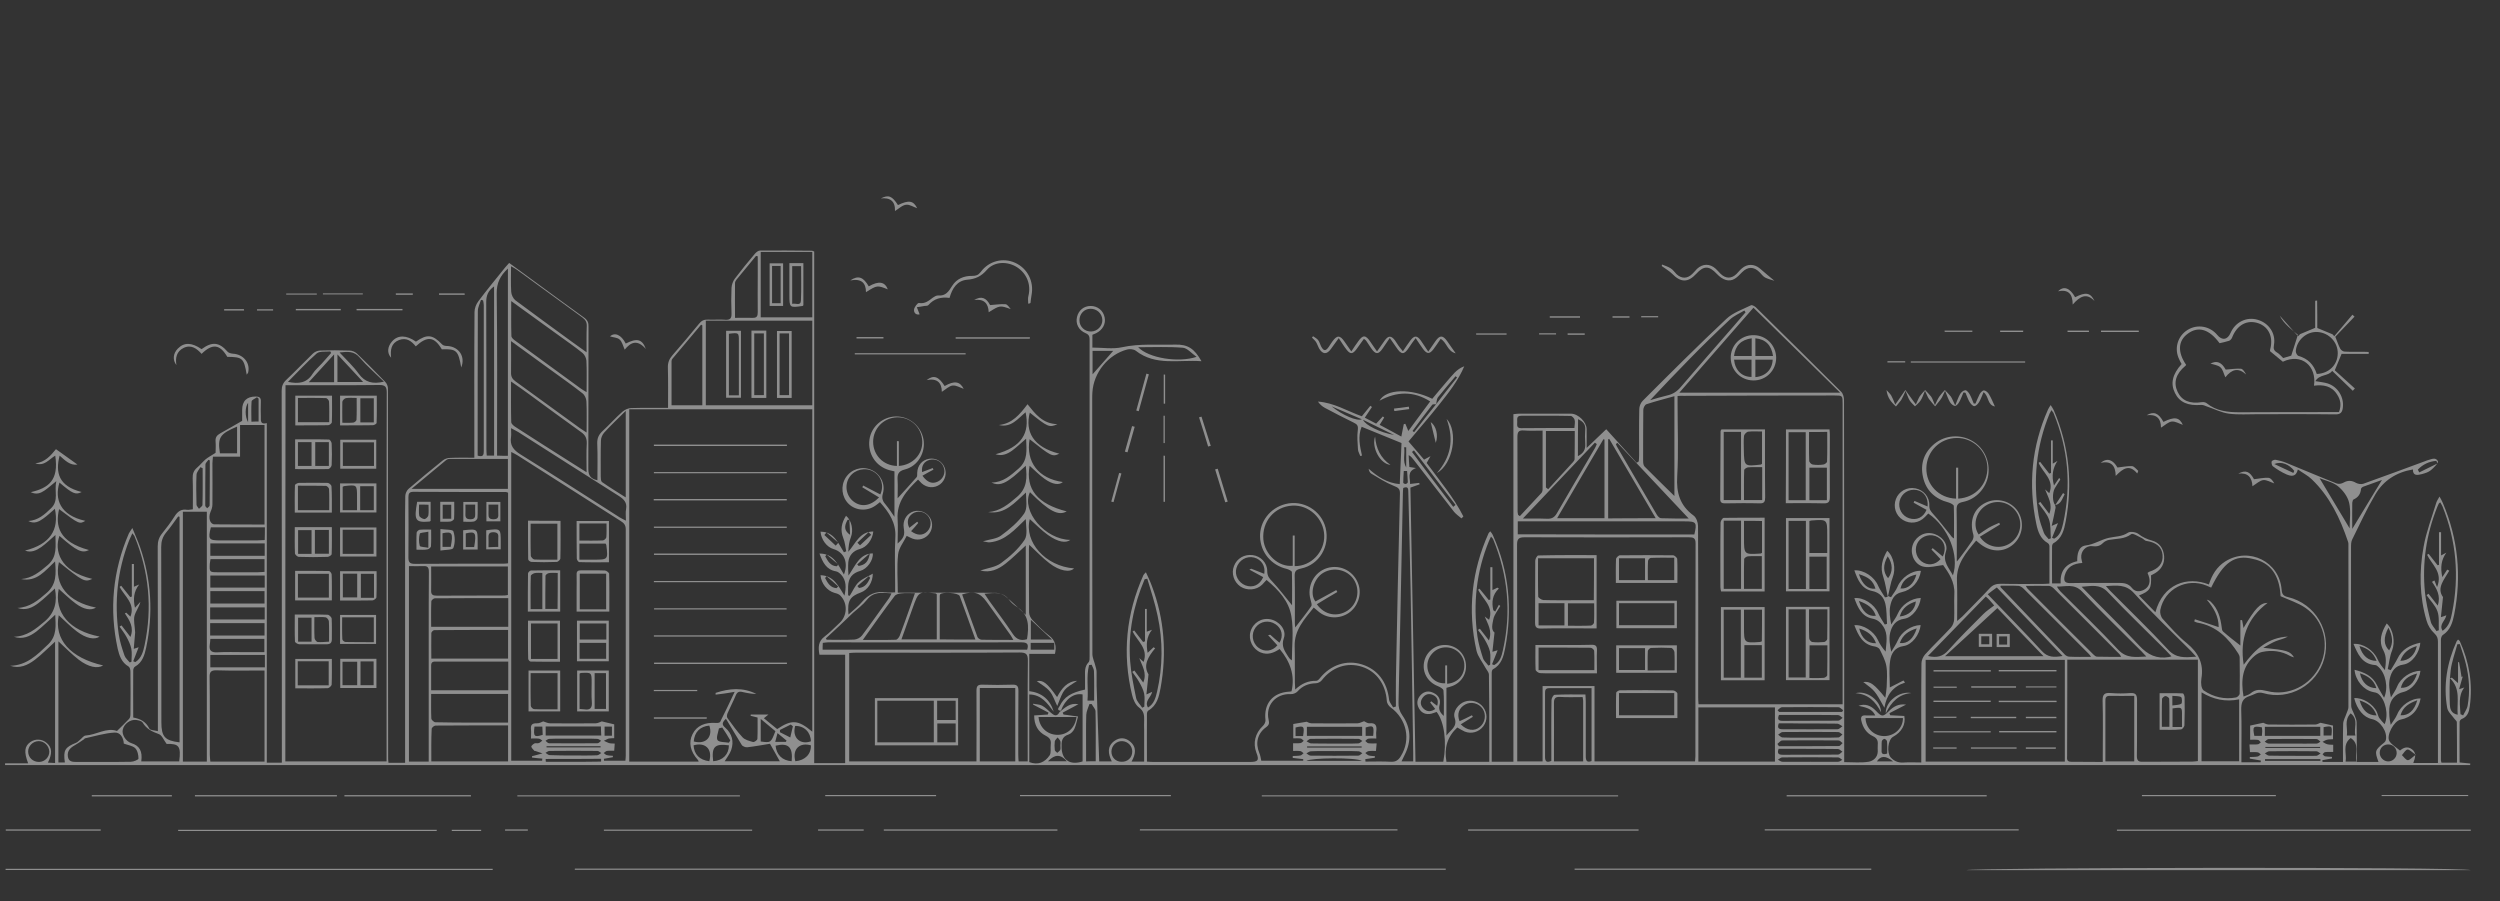 <?xml version="1.0" encoding="utf-8"?>
<!-- Generator: Adobe Illustrator 27.3.1, SVG Export Plug-In . SVG Version: 6.00 Build 0)  -->
<svg version="1.1" id="Capa_1" xmlns="http://www.w3.org/2000/svg" xmlns:xlink="http://www.w3.org/1999/xlink" x="0px" y="0px"
	 viewBox="0 0 1429.9 515.6" style="enable-background:new 0 0 1429.9 515.6;" xml:space="preserve">
<rect x="0" y="0" width="1429.9" height="515.6" fill="#333333" stroke="none"/>
<style type="text/css">
	.st0{opacity:0.45;}
	.st1{fill:#FFFFFF;}
</style>
<g class="st0">
	<path class="st1" d="M606.8,406.5c-2.8-0.2-1.2-1.8-0.7-2.7c2.6-5.2,6.3-7.6,14.5-9.4c0-2.3,0-4.7,0-7.1c0-3-0.4-6,2-8.5
		c0.7-0.7,0.6-2.3,0.6-3.5c0-60.3,0-120.6,0-180.8c0-1.7-0.1-3-2.2-3.9c-4.1-1.7-5.9-5.4-5-9.3c0.9-3.8,3.9-6.3,7.8-6.3
		c4,0,7.2,2.6,8,6.5c0.8,3.7-1.1,7.2-4.9,9.1c-0.6,0.3-1.3,0.6-2.1,0.9c0,2.3,0,4.5,0,7.3c5.8,0,11.6,1,17-0.2
		c10.1-2.2,20.2-1.2,30.3-1.5c7.2-0.2,11,2.2,15.1,9.5c-13-1-26.2,2.9-37.6-6c-1.2-0.9-3.4-1.1-4.9-0.7
		c-10.9,2.9-19.2,13.2-19.9,24.5c-0.1,1.3-0.1,2.7-0.1,4c0,48.6,0,97.1,0.1,145.7c0,2.2,1.2,4.5,1.7,6.7c0.3,1.1,0.7,2.3,0.7,3.5
		c0.1,3.5-0.1,7,0.1,10.5c0.4,13.5,0.9,26.9,1.4,40.7c2.2,0,4.5,0,7.2,0c-2.1-4.3-2.9-8.6,1.6-11.8c2.9-2,6-1.9,8.7,0.3
		c4.1,3.3,3.4,7.3,1,11.6c2.5,0,4.6,0,7.2,0c0-6.2,0-12.2,0-18.2c0-1.8-0.1-3.6,0-5.4c0.1-2.9-0.1-5.3-3-7.4c-2-1.5-3.3-4.5-3.9-7.1
		c-5.7-23.6-3.4-46.5,6.5-68.6c0.2-0.4,0.6-0.7,1.4-1.6c1.3,2.9,2.5,5.3,3.4,7.8c7.2,19,8.6,38.5,5,58.4c-0.9,4.9-2,10-7,12.9
		c-0.5,0.3-0.8,1.2-0.8,1.8c-0.1,9,0,18.1,0,27.4c1.5,0.1,2.6,0.2,3.8,0.2c18.4,0,36.7,0,55.1,0c4.7,0,5.4-1,3.7-5.3
		c-2.1-5.5-0.7-11.1,3.6-15.2c0.9-0.8,1.7-2.3,1.6-3.4c-1.1-9.3,4-15.7,13.4-16.3c0.5,0,0.9-0.1,1.5-0.2c2.1-9.2-0.8-17-6.8-24.2
		c-3.3,2.2-6.8,3.6-10.8,2c-4.6-1.9-7.2-7.1-5.9-11.9c1.5-5.1,6.3-8.1,11.4-7.1c5.2,1.1,9.4,6.1,7.7,10.8c-1.6,4.5,0.4,7.2,2.4,10.4
		c0.5,0.8,1,1.6,2.2,2.3c0-8.5,1.1-17.1-0.3-25.3c-1.4-8.5-7.3-15-14.2-20.7c-0.9,1-1.7,1.9-2.5,2.7c-3.3,3.2-8.6,3.6-12.4,1.1
		c-3.8-2.6-5.4-7.6-3.7-11.8c1.7-4.4,6-6.8,10.7-6.2c4.6,0.6,8.3,4.4,8.3,9.1c0,2.8,1.1,4.2,2.9,6c3.9,4.2,7.4,8.8,11.3,13.6
		c0-6.4,0.1-12.7-0.1-19c0-0.6-1.8-1.5-2.9-1.8c-8.8-2-15-9.4-15.3-18.3c-0.3-8.8,5.8-16.6,14.5-18.8c10.1-2.6,20.5,3.6,23,13.6
		c2.6,10.6-3.6,21.1-14.1,23.3c-2.9,0.6-3.7,1.6-3.6,4.4c0.2,8.9,0.1,17.9,0.1,26.8c0,0.8,0.1,1.6,0.2,2.5c3.2-4.2,6.4-8.1,9.2-12.2
		c0.5-0.8-0.1-2.4-0.4-3.6c-2.3-7.8,2-15.9,9.5-18.2c7.8-2.3,15.6,2,18,9.7c1.8,5.8-0.6,12.5-5.7,16c-5.2,3.5-12.1,3.3-16.9-0.5
		c-0.9-0.7-1.8-1.5-3.1-2.6c-5.3,6.7-11.2,12.8-10.9,22.2c0.2,6.9,0,13.8,0.1,20.7c0,1.1,0.1,2.3,0.2,4c3.7-3.5,7.5-5.1,12.1-5
		c0.7,0,1.6-0.9,2.1-1.6c6.2-7.6,15.2-10.5,23.9-7.8c9,2.8,14.5,10,15.6,20.2c0.2,1.5,1.5,2.9,2.3,4.4c0.5-0.2,1-0.3,1.6-0.5
		c0-5.3-0.1-10.6,0-15.8c0.7-35.3,1.4-70.5,2.3-105.8c0.1-2.9-0.9-3.6-3.5-4.6c-4.5-1.8-8.7-4.5-12.9-7c-0.8-0.5-1.3-1.5-1.5-2.8
		c5.1,4.5,10.5,8.2,17.8,8.8c0.3-8,0.7-15.7,1-23.5c-7.7-3.1-15.1-6.2-22.8-9.3c-2.3,5.6-1,11.1,0.2,16.5c-0.3,0.1-0.7,0.1-1,0.2
		c-0.4-1.2-1.2-2.4-1.3-3.7c-0.2-3.7-0.6-7.5-0.1-11.1c0.3-2.5-0.3-3.3-2.4-4.3c-5.5-2.7-11-5.5-16.4-8.4c-1.5-0.8-2.9-2-4-3.6
		c9.1,0.6,16.7,5.4,25.1,8.4c1.7-2,3.3-4,4.9-6c0.3,0.2,0.6,0.5,0.9,0.7c-1.3,1.9-2.6,3.8-4.1,6.1c2.3,1.2,4.4,2.3,6.5,3.4
		c1.3-1.4,2.6-2.7,3.8-4.1c0.3,0.2,0.5,0.4,0.8,0.6c-0.8,1.3-1.6,2.7-2.6,4.2c4.1,2.2,8.1,4.3,12.4,6.7c0.5-2.6,0.9-4.8,1.4-7.1
		c0.3-0.1,0.6-0.1,0.9-0.2c0.5,1.3,1.1,2.6,1.7,4.1c4.2-5.6,8.2-11.1,12.5-16.9c-9.5-6-19-5.8-29-0.4c3.8-6.9,18.1-7.1,30.2-1.1
		c2.8-3.3,5.6-6.8,8.5-10.1c2.9-3.2,5.3-6.9,9.8-8.5c-3.5,8.3-9,15.2-14.5,22.1c-5.5,7-11.4,13.7-17.4,20.9
		c2.9,3.3,5.9,6.9,8.9,10.4c1-0.5,1.9-1,3.7-2c-1.1,1.9-1.6,2.8-2.2,3.9c7.3,10,15.4,19.5,21,30.6c-0.4,0.4-0.7,0.7-1.1,1.1
		c-1.4-1.2-3-2.3-4.2-3.7c-7.8-10-15.5-20-23.3-30c-0.7-0.9-1.4-1.8-2.7-2.5c0.1,2.2,0.2,4.4,0.4,6.8c1.1,0.2,2.1,0.3,3.8,0.6
		c-5.5,2.1-3.2,5.8-3.4,9.1c1.9-0.2,3.5-0.4,5.2-0.6c0.1,0.3,0.2,0.5,0.3,0.8c-1.6,0.6-3.3,1.2-5.3,1.9c1,52,1.9,104.2,2.9,156.8
		c5.4,0,10.7,0,15.9,0c2.1-11.2,0.6-22.9-3.8-28.5c-0.9,0.3-1.9,0.7-3,1c-3.1,0.7-5.6-0.3-7.1-3c-1.5-2.7-1.2-5.4,1-7.7
		c2.1-2.2,4.7-2.5,7.3-1.2c2.8,1.3,4.3,3.8,3.5,6.8c-0.7,2.6,0.1,4.3,2.4,6.4c0-5.3,0.2-10-0.2-14.6c-0.1-0.9-2-2-3.3-2.5
		c-5.6-2.2-8.9-7.7-7.8-13.6c1.1-5.8,6.1-10,12.1-9.9c5.8,0.1,10.7,4.1,11.7,9.9c1.1,5.9-2.1,11.5-7.7,13.6c-1,0.4-2,0.6-3.3,1
		c0,9.1,0,18.2,0,27.3c2.2-3.1,6.5-4.9,4.7-10.1c-1.2-3.7,2.1-8,5.8-9.3c3.7-1.3,8-0.1,10.4,3c2.6,3.4,2.7,7.7,0.2,11.1
		c-2.5,3.3-6.8,4.6-10.7,3c-1.4-0.6-2.7-1.5-4.2-2.3c-5.7,5.3-7.6,11.7-6.2,19.6c7.9,0,15.9,0,24.5,0c0-4.3,0-8.4,0-12.5
		c0-12.4,0-24.9-0.2-37.3c0-1.4-1.3-2.7-2-4c-1.7-3.2-4.3-6.3-5.1-9.7c-5.2-23.1-2.8-45.6,6.9-67.2c0.1-0.3,0.5-0.5,1-1.1
		c0.6,0.8,1.2,1.5,1.5,2.3c9.3,20.7,11.2,42.3,7,64.5c-0.9,4.7-2.1,9.5-7,12.1c-0.4,0.2-0.7,1.2-0.7,1.9c0,16.9,0,33.8,0,51
		c4.1,0,8,0,12.4,0c0-66.2,0-132.4,0-198.8c1.3-0.1,2.3-0.3,3.2-0.3c9.9,0,19.8,0,29.7,0c4.2,0,9,4.8,9,8.9c0,3.2,0,6.5,0,10.7
		c3.9-3.7,7.1-6.8,11.2-10.7c5.9,6.5,11.6,12.8,17.4,19.2c0.4-0.3,0.8-0.6,1.2-0.8c0.1-1.1,0.2-2.3,0.2-3.4c0-8.8-0.1-17.6,0.1-26.5
		c0-1.6,0.8-3.6,1.9-4.7c15.8-15.8,31.6-31.6,47.9-46.9c3.8-3.6,9.3-5.4,14.1-7.8c0.6-0.3,2,0.5,2.7,1.1
		c16.4,16.1,32.7,32.2,48.9,48.4c1.1,1.1,1.6,3.2,1.6,4.8c0.1,49.4,0.1,98.8,0.1,148.2c0,18.1,0,36.2,0,54.4c0,1.3,0,2.6,0,4.4
		c4.9,0,9.5,0.5,13.9-0.2c2.6-0.4,5.2-2.4,5.3-5.8c0-1.3-0.1-2.7,0-4c0.2-2.2-0.4-3.7-2.7-4.8c-3.7-1.7-5.8-4.9-6.7-8.9
		c-0.5-2.3,0.3-3.2,2.6-3c1.7,0.1,3.3,0,5.4,0c-2-4.1-5.7-4.6-9.6-5.5c3.7-1.4,7.1-0.2,10,2.9c3.3,3.5,4,3.5,7.3,0.2
		c2.6-2.6,5.5-4.4,9.9-3.8c-3.5,1.8-6.5,3.3-9.5,4.9c0.1,0.4,0.3,0.8,0.4,1.2c2.7,0.1,5.4,0.3,8.1,0.4c0.9,4.9-1.5,9.2-6.4,11.9
		c-3.1,1.7-3.7,9.2-1.4,11.8c2.3,2.5,4.8,3.2,8,2.9c3-0.2,6,0,9.5,0c0-1.6,0-2.9,0-4.2c0-17.5-0.1-35,0.1-52.5c0-1.7,0.9-3.7,2-5
		c4.8-5.3,10-10.2,14.8-15.4c1.1-1.2,1.8-3.1,1.9-4.7c0.2-4.8-0.1-9.7,0.1-14.5c0.4-7.1-3.4-12.3-6.4-16.6c-4.2,0.5-7.6,1.6-10.8,1
		c-5-0.8-8-6.4-6.9-11.4c1.1-5.1,6-8.6,11-7.8c5.2,0.8,9.9,5.7,8.3,10.4c-2,6,1.7,9.3,4,13.7c3.8-11.5-2.6-27.5-14.1-35.4
		c-0.6,0.6-1.2,1.3-1.9,2c-3.5,3.6-8.5,4.2-12.6,1.7c-4.1-2.5-5.7-7.5-4-12c1.7-4.4,6.3-7,11.1-6.1c4.7,0.9,8.2,4.9,8,9.8
		c-0.1,2.3,0.9,3.4,2.2,4.9c3.3,3.6,6.3,7.6,9.4,11.4c0.7,0.9,1.2,1.9,2.5,2.6c0-6.2,0.1-12.4-0.1-18.6c0-0.7-1.9-1.7-3-2
		c-7.7-2-12.9-6.8-14.6-14.5c-1.7-7.5,0.5-14.1,6.6-19.1c6-4.9,14.6-5.6,21.4-1.7c6.9,3.9,10.5,11.6,9.3,19.7
		c-1.1,7.3-6.9,13.8-14.5,15.3c-2.9,0.6-3.6,1.6-3.6,4.4c0.2,9.7,0.1,19.3,0.1,29.7c0.9-1,1.3-1.6,1.8-2.2c2.4-3.2,4.8-6.4,7-9.7
		c0.6-0.9,1-2.4,0.7-3.4c-2.4-8,0.2-15.1,7.1-18.4c6.4-3.1,14.3-1,18.3,4.9c3.9,6,2.9,14-2.4,18.8c-5.7,5.1-13.6,4.8-20-0.8
		c-0.4-0.3-0.7-0.6-1.4-1.2c-5.7,6.8-11.5,13.3-11,23.1c0.3,7.3,0.1,14.7,0.1,22.9c1.4-1.2,2.2-1.9,3-2.6
		c5.2-5.4,10.5-10.6,15.6-16.1c1.8-2,3.7-2.6,6.3-2.6c8,0.2,15.9,0.1,23.9,0.1c1.2,0,2.4-0.1,4-0.2c0-7.3,0-14.4,0-21.5
		c0-0.6-0.5-1.4-1-1.7c-4.2-2.4-5.6-6.6-6.5-10.9c-4.7-22.5-2.7-44.4,6.7-65.5c0.3-0.7,0.8-1.4,1.5-2.5c0.8,1.2,1.4,2.1,1.8,3
		c8.8,20.4,10.9,41.7,6.8,63.5c-0.9,4.8-2.1,9.8-7,12.5c-0.5,0.3-0.8,1.2-0.8,1.8c-0.1,7,0,14,0,21.2c1.8,0,3.2,0,4.9,0
		c-0.4-6.9,2.7-11.2,9.5-12.7c-0.1-4,0.7-8.5,4.8-9c4.9-0.6,8.8-3.4,13.4-4.4c3.6-0.8,7.4-0.6,10.8-2.9c1.3-0.9,4.6-0.4,6,0.7
		c2.4,1.9,4.9,3,7.8,3.8c4.3,1.2,6.5,4.5,6.9,8.9c0.3,4.2-1.5,7.5-5.1,9.7c-0.8,0.5-1.7,0.9-2.4,1.3c0.3,7.6-0.5,8.9-6.9,11.5
		c3.1,3.2,6.2,6.4,9.4,9.6c4.4-16.2,18.1-20.8,30.6-15.9c1.7-5.4,4.5-10.1,9.4-13.2c13.6-8.5,31,0.2,32.2,16.2
		c0.2,2.6,1,3.6,3.6,4.2c15.8,3.8,25,19.6,20.8,35.2c-4.1,15.1-20,24.2-35.1,19.7c-3.1-0.9-4.9,0.9-7.3,1.6
		c-4.5,1.3-5.2,4.1-5.1,8.3c0.3,8.4,0.1,16.9,0.1,25.4c0,1.4,0,2.8,0,4.3c4,0,7.5,0,11,0c0.1-0.3,0.1-0.7,0.1-1
		c-2.1-0.4-4.2-0.7-6.3-1.1c0-0.3,0-0.6,0-0.9c1.5-0.1,3,0,4.5-0.3c0.6-0.1,1.2-0.8,1.8-1.2c-0.6-0.4-1.1-1.1-1.8-1.2
		c-1.3-0.2-2.6-0.1-4.4-0.1c-0.1-1.4-0.2-2.6-0.3-4.4c1.9,0,3.4,0.1,4.9-0.1c0.6-0.1,1-0.7,1.6-1.1c-0.5-0.5-1-1.3-1.6-1.4
		c-1.4-0.2-2.9-0.1-4.5-0.1c0-2.9,0-5.5,0-8.1c2.4-0.5,4.8-1,7.5-1.6c0.6,0.2,1.8,1,3,1c8.9,0.1,17.9,0.1,26.8,0
		c1.1,0,2.2-0.8,2.9-1c2.4,0.5,4.6,1,7.2,1.6c0,2.3,0,4.9,0,7.8c-1.1,0.1-2.3,0-3.4,0.3c-0.9,0.2-1.8,0.8-2.6,1.2
		c0.9,0.5,1.8,1.2,2.8,1.4c1,0.3,2.1,0.2,3.3,0.3c0,1.3,0,2.5,0,4.1c-1.7,0-3.2-0.1-4.7,0.1c-0.5,0.1-0.9,0.8-1.4,1.2
		c0.5,0.4,0.9,1.1,1.4,1.2c1.3,0.2,2.7,0.2,4,0.3c0,0.3,0,0.6,0,0.9c-1.8,0.3-3.6,0.6-5.5,1c0,0.3,0.1,0.7,0.1,1c3.6,0,7.1,0,11.7,0
		c0-7.3-0.1-14.6,0.1-21.9c0.1-2,1.3-3.9,1.9-5.8c0.4-1.2,1.1-2.4,1.1-3.6c0.1-30.7,0-61.4,0-92.1c0-0.8,0.1-1.7-0.2-2.5
		c-4.5-13.4-10.5-26-20.9-35.9c-2.1-2-4.9-3.4-7.8-5.5c-1.1,4.6-4,3.9-6.6,2.8c-2.7-1.2-5.3-2.8-7.7-4.6c-0.6-0.4-0.9-2-0.7-2.8
		c0.2-0.5,1.7-1.1,2.4-0.9c2,0.4,4,0.9,5.9,1.7c9.6,3.9,19.1,8,28.8,11.8c1.1,0.5,3,0.2,4.1-0.5c2.5-1.4,4.7-1.2,7.1,0.2
		c1.1,0.6,2.9,0.9,4.1,0.5c11.8-4.2,23.6-8.6,35.3-12.9c0.3-0.1,0.7-0.3,1-0.4c2.2-0.5,5-2.3,6.4,0.4c0.4,0.9-2.3,3.7-4,5.1
		c-1.4,1.2-3.4,1.8-5.3,2.3c-2.4,0.6-5.1,1.1-5-2.7c-9.5,1.6-16.9,6.4-21.5,14.3c-4.9,8.3-8.9,17-13.2,25.7c-0.7,1.3-0.7,3-0.7,4.6
		c0,30.2-0.1,60.4,0.1,90.6c0,1.7,1.2,3.4,1.8,5.1c0.5,1.4,1.3,2.9,1.3,4.3c0.1,7.5,0.1,14.9,0.1,22.7c4.6,0,8.5,0,12.4,0
		c-2.3-6.3-2.1-6.7,3.3-11.1c0.4-0.3,0.8-0.9,0.9-1.4c1.1-4.6-3.1-11-7.9-12c-4.7-0.9-8.6-5.5-10.2-12c4.8-0.4,10.9,3.3,13,8
		c0.5,1.1,0.7,2.3,1.3,3.3c0.9,1.3,2,2.4,3.1,3.6c2.4-5.2,0.6-14-3.7-17.4c-0.8-0.6-1.9-0.8-3-1c-5.3-1.1-10-6.6-10.5-12.7
		c5.5,1.4,10.3,3.4,12.9,8.9c1.1,2.3,2.5,4.5,4,7.1c2.6-5.8,0.9-14-3.3-17.7c-0.5-0.5-1.2-1-1.8-1c-7.6-0.6-9.9-6.3-12.4-12.1
		c5.4-0.5,11.5,3.6,13.7,8.6c1,2.3,2.6,4.4,4.3,6.4c0.5-3.9,1.1-7.5-0.9-11.3c-2.9-5.3-1.1-10.5,1.9-15.4c3.9,3.5,4.9,10.8,3.1,15.4
		c-1.4,3.4-1.7,7.1-2.5,10.7c0.6,0.2,1.1,0.4,1.7,0.6c1.3-2.2,2.7-4.3,3.8-6.5c2.6-5.5,7.3-7.9,13.1-9.2c-0.3,5.7-4.8,11.8-9.6,12.5
		c-4.9,0.6-6.9,4.1-7.8,7.9c-0.8,3.4-0.2,7,0.6,10.9c1.2-2.1,2.7-4,3.6-6.3c2-4.9,7.8-8.9,13.3-8.9c-0.7,5.7-5,11-9.8,12.1
		c-4.5,1-7.6,4.4-8,9.3c-0.2,3,0,6,0.8,9.5c1.3-2,2.8-3.9,3.7-6c2.1-5.2,8-9.3,13.4-9.1c-1.3,6.7-5.2,10.9-11.5,12.1
		c-3.8,0.8-8.4,9.3-6.3,12.4c1.4,2.1,3.8,3.4,6,5.3c1.7-1.5,4.2-2.8,6.9-0.7c2.6,2,1.9,4.7,0.7,7.8c2.5,0,4.8,0,7,0
		c2.2,0,4.3,0,7.1,0c0-1.4,0-2.6,0-3.7c0-21.9,0-43.7,0-65.6c0-2-0.4-3.3-2.1-4.9c-2-1.8-3.7-4.6-4.4-7.2
		c-4.1-13.9-4.3-28.2-1.7-42.3c1.5-8.5,4.7-16.7,7.2-25c0.3-1.1,1-2.1,1.9-3.7c0.9,1.7,1.5,2.6,1.9,3.7c8.8,20.6,10.8,41.9,6.5,63.8
		c-0.9,4.5-2.2,8.9-6.5,11.7c-0.7,0.4-1.1,1.8-1.1,2.8c0,23,0,45.9,0,68.9c0,0.3,0.2,0.7,0.3,1.3c2.8,0,5.6,0,8.9,0
		c0-7.8,0-15.5-0.1-23.2c0-0.6-0.9-1.2-1.3-1.8c-1.5-2.1-3.8-4-4.2-6.3c-2.3-13.2-0.1-25.9,5.4-38.1c0.1-0.3,0.5-0.5,0.8-1
		c0.4,0.3,0.8,0.6,1,0.9c5.4,11.9,7.5,24.4,5.7,37.4c-0.4,3.1-1.3,5.9-4.7,7.2c-0.5,0.2-1.1,1-1.1,1.6c-0.1,7.7,0,15.4,0,23.2
		c2.3,0.2,4.2,0.4,6.1,0.6c0,0.3,0,0.6-0.1,0.9c-470,0-939.9,0-1409.9,0c0-0.3,0-0.7,0-1c4.3,0,8.6,0,13.2,0
		c-2.5-6.6-2.1-9.8,1.3-12.2c2.9-2,6.7-1.8,9.4,0.6c3,2.6,3.2,6,0.6,11.2c1.4,0.1,2.6,0.1,4.1,0.2c0-23.2,0-46.3,0-69.4
		c-3.9,3.5-7.5,7.3-11.6,10.4c-4.1,3.1-8.7,5.2-14.1,3.4c9.5-0.2,15.4-6.2,21.7-12.2c5.2-5,4.3-10.8,4.1-17
		c-3.7,3.3-7.1,6.7-10.8,9.6c-3.7,2.8-7.9,4.7-12.9,3c7.4-0.2,12.5-4.4,17.8-8.9c5.9-5.1,7.1-11.4,5.7-18.7
		c-3.1,2.8-6.1,5.8-9.5,8.4c-3.4,2.6-7.3,4.4-11.9,2.7c7-0.3,11.8-4.3,16.7-8.6c5.7-4.9,5.4-11,4.8-18c-5.7,5.3-10.4,11.9-19.4,10.1
		c6.3-0.5,10.7-4.2,15.3-8.1c5.5-4.8,4.3-10.7,4.3-17.1c-2.9,2.5-5.3,4.9-8.1,6.9c-2.8,1.9-5.8,3.4-9.3,2
		c14.4-3.6,19.6-11.9,17.1-23.9c-2.3,2-4.4,4-6.8,5.7c-2.4,1.7-5.1,3.1-8.4,1.3c5.6-0.4,9.3-3.7,13-7.3c4.6-4.4,1.7-9.8,3-15.5
		c-2.8,2.2-4.7,4-6.8,5.4c-2.1,1.4-4.5,2.5-7.8,0.9c10.2-2.4,16.1-6.7,14-20.9c-3.6,2.1-6.2,6.3-11.4,4.4c5.7-0.6,8.9-4.6,11.8-8.1
		c4.2,3,8.2,5.9,12.3,8.8c-4.2,0.7-7.1-2.4-10.2-5.1c-2.5,9.7-0.6,17.5,12.6,20.8c-3.4,1.8-5.2,1-12.7-5.4
		c-2.9,9.5,0.3,18.7,14.8,21.9c-3.3,2-3.6,1.9-15-6.7c-2.2,9.4-0.4,18.7,17.1,23.4c-4,2-7,0.6-16.9-8.1c-3,8.2,0,20.2,18.8,24.6
		c-4.3,2-5.3,1.5-19.1-9.6c-3,12.8,5.2,22.9,21.2,26c-2.8,1.8-6.9,1.2-11.6-2.3c-3.4-2.5-6.5-5.6-9.7-8.4
		c-2.8,13.6,6.2,24,23.4,27.3c-2.9,2-7.7,1.1-13-2.9c-3.7-2.8-6.9-6.1-10.4-9.3c-2.8,13.8,6.6,24.4,25.4,28.7c-3.2,2-8.4,1-14-3.3
		c-4-3.1-7.6-6.8-11.6-10.5c0,23.1,0,46.1,0,69.3c1.4,0,2.5,0,3.7,0c-1-7,0-8.7,6.5-11.3c0.8-0.3,1.4-1.1,2.2-1.7
		c1-0.8,2-2.3,3.1-2.4c6.3-0.4,12.1-4.8,18-2.6c2.5-2.5,4.8-4.6,6.9-6.9c0.6-0.6,0.8-1.7,0.8-2.6c0.1-8.2,0.1-16.4,0-24.6
		c0-1-0.4-2.4-1.1-2.8c-4-2.3-5.3-6.3-6.2-10.2c-4.9-22.6-2.8-44.6,6.4-65.9c0.4-0.8,1-1.5,2-3.1c1.6,4.1,3.2,7.4,4.4,10.9
		c6.5,18.8,7.6,38,3.5,57.5c-0.9,4.2-2.1,8.5-6.4,10.9c-0.6,0.3-1,1.4-1,2.1c-0.1,8.9,0,17.9,0,27c4.1,0.7,7.3,2.4,9.2,6.3
		c0.5,1,2.9,1,4.9,1.5c0-2,0-3.4,0-4.8c0-33.6,0-67.2-0.1-100.8c0-3,0.7-5.3,2.6-7.6c2.5-3.1,4.9-6.3,7-9.6c1.8-2.9,3.9-4.4,7.3-3.8
		c0.9,0.1,1.9-0.2,3.2-0.3c0-6.1,0.1-12-0.1-17.8c-0.1-2.5,0.6-4.4,2.5-6c1.7-1.5,3.2-3.3,4.9-4.8c1.5-1.2,3.2-2.1,5.7-3.7
		c0-1.5,0.2-4,0-6.5c-0.2-2.3,0.7-3.5,2.6-4.6c4-2.2,7.9-4.5,12.6-7.2c0-1.5,0-3.9,0-6.2c0-5.2,2.7-7.7,7.7-7.7c2.2,0,3.1,0.7,3,2.9
		c-0.1,2.9-0.1,5.8,0,8.7c0,2.1-0.4,4.6,3.4,3.6c0,64.9,0,129.4,0,194.2c2.9,0,5.5,0,8.6,0c0-1.6,0-3.1,0-4.6
		c0-69.3,0-138.7-0.1-208c0-2.7,0.7-4.5,2.6-6.3c5.2-4.9,10.1-10.1,15.2-15c1-1,2.6-1.7,4-1.8c5.7-0.2,11.4-0.2,17,0
		c1.4,0,3.1,0.7,4.1,1.6c5.6,5.3,11,10.8,16.4,16.4c0.9,0.9,1.5,2.5,1.5,3.8c0,38.7,0,77.3,0,116c0,31.9,0.1,63.8,0.1,95.7
		c0,0.7,0.1,1.4,0.2,2.3c3.1,0,6.1,0,9.5,0c0-1.5,0-2.8,0-4.1c0-36.8,0-73.7,0-110.5c0-12.7-0.1-25.4,0.1-38c0-1.4,0.9-3.3,2-4.2
		c6.4-5.5,12.9-10.9,19.5-16.2c1.1-0.9,2.8-1.4,4.2-1.4c4.4-0.2,8.9-0.1,13.8-0.1c0-1.9,0-3.5,0-5c0-26.1-0.1-52.2,0.1-78.3
		c0-2.1,0.9-4.5,2.2-6.2c4.9-6.6,10.2-12.9,15.3-19.3c0.7-0.8,1.4-1.6,2.3-2.6c4.9,3.6,9.7,7,14.4,10.5c9.5,6.9,18.9,13.9,28.4,20.7
		c2.1,1.5,2.7,3,2.6,5.4c-0.1,27.1,0,54.1-0.1,81.2c0,3.7,1.2,5.6,5.2,6.5c0-7.1,0.2-14.1-0.1-21c-0.1-3.1,0.9-5.2,3.1-7.2
		c3.9-3.6,7.4-7.6,11.4-11.1c1.3-1.1,3.3-2,5-2c6.8-0.2,13.7-0.1,21-0.1c0-8,0.1-15.4-0.1-22.9c-0.1-2.9,0.7-5,2.6-7.2
		c5.2-5.9,10.2-11.9,15.2-18c1.4-1.8,2.9-2.5,5.2-2.4c3.2,0.2,6.5-0.2,9.8,0.1c3,0.2,3.7-1,3.6-3.7c-0.2-4.8-0.2-9.7,0-14.5
		c0.1-1.8,0.8-3.8,1.8-5.2c3.7-4.9,7.6-9.7,11.6-14.4c0.7-0.8,1.9-1.8,2.9-1.8c9.9-0.1,19.8,0,29.7,0.1c0.3,0,0.7,0.2,1.3,0.5
		c0,97.4,0,194.8,0,292.6c6,0,11.7,0,17.7,0c0-20.5,0-40.9,0-62c-4.8,0-9.7,0-14.7,0c-0.8-4.3-0.7-7.7,2.9-10.4
		c3.1-2.3,5.7-5.2,8.6-7.8c4.4-4,4.8-11.2,0.5-15.6c-0.8-0.9-2.2-1.3-3.4-1.6c-4.2-1.2-7.6-5.3-8-10.1c7.6,0.2,10.3,6.3,13.7,11.7
		c1-4.5,1.2-8.6-1.9-12c-0.8-0.8-1.8-1.7-2.9-1.9c-5.7-1-7.6-5.2-9.5-10.2c8.2,0,10.6,6.4,14,12c2.7-6.9,0.1-12.8-6.1-14.6
		c-3.7-1.1-6.9-5.3-7.3-9.9c7.8,0,10.1,6.6,13.4,11.8c0.4-0.2,0.9-0.4,1.3-0.6c-0.5-2.5-0.7-5.2-1.7-7.6c-1.8-4.6-1-8.6,1.6-12.7
		c3.3,2.7,4.3,8.4,2.8,12.2c-1,2.5-1.4,5.3-1.5,8.4c4.2-4.8,6.5-11.6,14.3-11.6c-0.5,4.8-3.8,9-7.7,10c-3.8,1-6.2,3.7-6.6,7.5
		c-0.1,1.3-0.1,2.7-0.1,4c0,0.8,0.1,1.6,0.2,3.7c4.1-5.9,6.3-12.5,13.9-12.7c0.4,3.9-3.2,8.9-7.1,10c-4.6,1.3-6.8,4-7,8.7
		c-0.1,1.8,0,3.5,0,5.3c0.3,0.1,0.6,0.2,0.9,0.3c1.7-2.6,2.9-5.7,5.1-7.8c2.1-2,5.1-3.1,8.1-4.9c0,5-2.9,9.3-6.7,10.7
		c-6.5,2.4-7.9,4.8-7.2,12.7c2.9-2.6,5.6-4.7,7.8-7.3c3.7-4.3,8-6.3,13.6-5.4c1.5,0.3,3.1,0,5.3,0c0-1.5,0-2.8,0-4
		c0-9.2-0.4-18.4,0.1-27.5c0.5-8.3-3.6-14.2-8.8-20.1c-0.9,0.7-1.7,1.4-2.6,2c-4.8,3.4-11.3,2.9-15.3-1c-4-3.9-4.7-10.2-1.7-15
		c3.1-4.8,9-6.7,14.3-4.6c5.3,2.1,8.6,7.9,7,13.6c-0.9,3,0,4.7,1.8,6.7c1.6,1.9,3,4.1,4.8,6.7c0-9,0-17.4,0-26
		c-0.9-0.2-1.9-0.4-3-0.7c-7.7-2.2-12.4-9.4-11.3-17.5c1-7.3,7.4-13,15-13.2c7.7-0.2,14.5,5.4,15.9,13.1c1.3,7.4-3.1,15.3-10.6,17.2
		c-4.1,1-4.4,3.1-4.2,6.3c0.2,3.3,0,6.7,0,10.2c3.8-4.2,7.4-8.1,10.9-12.1c0.4-0.5,0.3-1.6,0.3-2.4c0.2-4.4,2.8-7.4,6.8-8.1
		c3.7-0.6,7.3,1.3,8.8,4.8c1.5,3.5,0.5,7.5-2.5,9.8c-3.2,2.4-7.5,2.2-10.6-0.6c-0.6-0.6-1.2-1.2-2-2.1c-6.5,6.3-12.3,12.6-11.7,22.6
		c0.3,4.5,0,9.1,0,14c3.7-3.4,4.2-4.8,3.5-9c-0.6-3.8,1.2-7.4,4.6-9c3.1-1.5,7.3-0.6,9.6,2.1c2.5,2.8,2.7,7,0.5,10.1
		c-2.1,3-6.1,4.3-9.6,3c-0.9-0.3-1.7-0.8-3.4-1.6c-1.7,3.5-4.5,6.9-4.9,10.5c-0.8,7.1-0.2,14.4-0.2,22c3.7,0,7,0,10.4,0
		c15.3,0,30.7-0.1,46,0.1c1.8,0,3.9,1,5.3,2.1c3.8,3.1,7.3,6.6,11.5,10.5c0-13.6,0-26.5,0-39.7c-3.9,3.5-7.5,7.2-11.6,10.4
		c-4.1,3.2-8.7,5.4-14.4,3.9c4.2-1.4,8.7-1.9,11.8-4.2c5.1-3.7,10-8.1,13.5-13.3c1.9-2.8,0.8-7.8,0.7-11.9
		c-6.2,5.9-11.6,12.4-20.6,13.3c-1,0.1-2.1-0.3-3.9-0.6c4.1-1.2,7.9-1.4,10.4-3.3c4.9-3.6,9.8-7.7,13.2-12.6c2-2.9,1.1-7.8,1-12
		c-6.4,5.7-11.9,12.7-21.6,11.2c6.8-0.5,11.6-4.5,16.6-8.8c5.7-4.9,5.7-10.9,4.9-17.7c-3.1,2.7-5.8,5.5-9,7.7
		c-3.1,2.2-6.5,4-10.6,1.9c6.6-0.1,10.9-4,15.5-8c5.5-4.8,4.5-10.6,4.3-17.1c-2.9,2.5-5.4,4.9-8.1,6.9c-2.8,2-5.9,3.2-9.4,2
		c15.1-4.1,19.7-12.2,17.2-24c-4.5,3.7-8.2,9-15.3,7.3c7.7-0.8,12-6.1,16.4-11.9c4.4,5.5,8.6,11.2,17.1,11.4
		c-4.6,2.1-5.5,1.7-15.8-6.6c-2.8,10.9,1.9,19.7,16.9,23.5c-4,1.9-4.7,1.5-17-8.3c-2.3,13,5.1,22.6,19,24.5
		c-2.1,1.9-5.8,1.5-10.4-1.8c-3.1-2.2-5.8-5-8.6-7.5c-2.4,13.4,4.4,21.8,21.2,26.1c-4.7,2.7-10,0-21-11
		c-5.2,10.9,8.8,27.2,23.1,27.3c-2.6,2-7,1.3-12.8-2.8c-3.8-2.7-7-6.1-10.4-9.1c-3.4,13.1,9,27,25.3,28.2c-2.3,2.5-8.3,1.5-14-2.9
		c-4.1-3.1-7.6-6.9-11.6-10.6c-0.1,0.8-0.2,1.7-0.2,2.5c0,12.1,0,24.2,0.1,36.2c0,1.5,0.9,3.2,1.9,4.3c3,3.1,6.1,6.3,9.5,8.9
		c3.6,2.7,4.4,6,3.4,10.5c-4.8,0-9.7,0-14.7,0c0,7.4,0,14.2,0,21.3c7.2,0.9,11.9,4.8,14,11.8c-3.6-4.7-6.9-9.8-14-9.9
		c0,13.1,0,25.9,0,38.7c5.1,1.9,8.9,0.1,11.6-3.8c1.1-1.5,0.4-4.2,0.7-6.3c0.3-2.5-0.6-3.8-2.9-5c-4.4-2.2-6.6-6.1-6.6-11.6
		c2.7-0.2,5.3-0.3,7.8-0.5c0.1-0.4,0.3-0.7,0.4-1.1c-2.9-1.5-5.9-3.1-8.8-4.6c0-0.2,0-0.4,0-0.5c1.7,0.4,3.6,0.3,5.1,1.1
		c1.9,1,3.4,2.6,5,4c1.8,1.6,3.5,2.6,5-0.3c3.1-2.5,6-5.5,10.8-4.5c-3.2,1.7-6.1,3.2-9,4.8c0.2,0.4,0.3,0.7,0.5,1.1
		c0.8,0.1,1.6,0.2,2.4,0.3c2,0.3,3.9,0.6,5.9,0.8c-0.7,2.4-1.1,4.9-2.1,7.1c-0.6,1.3-2,2.8-3.3,3.2c-4.1,1.3-4.1,4.2-4,7.6
		c0.2,6.9,4.7,10.2,12,7.8c0-12.6,0-25.4,0-38.3C614.2,396.2,609.2,399.9,606.8,406.5z M821.4,231.2c-0.8,0.1-1.9-0.1-2.2,0.3
		c-3.9,4.9-7.6,10-11.3,15c0.3,0.2,0.6,0.5,0.9,0.7C812.9,241.8,817.1,236.5,821.4,231.2c4-5.2,8-10.3,12-15.3
		c-0.3-0.2-0.6-0.4-0.9-0.7c-3.4,4-6.8,8-10.1,12.1C821.7,228.3,821.7,229.9,821.4,231.2z M1175.5,288.9l-0.1-0.1
		c0.1,0.5,0.4,1.1,0.3,1.6c-0.6,3.2-1.3,6.4-2.2,10.4c1.8-0.8,2.6-1.2,3.6-1.6c-1.2,3.1-2.3,5.8-3.4,8.4c0.4,0.2,0.8,0.3,1.2,0.5
		c3.4-1.8,4.3-5.3,5.1-8.6c4.8-21.6,3-42.6-5.4-63.1c-0.2-0.6-0.7-1-1.3-1.8c-0.4,0.9-0.7,1.4-1,1.9c-7.7,18.8-9.6,38.2-6.3,58.2
		c0.6,3.4,1.8,6.7,3,10c0.5,1.4,1.8,2.4,2.8,3.7c0.4-0.2,0.8-0.4,1.2-0.5c-0.3-3.6,0.1-7.5-1.1-10.9c-1.2-3.3-3.9-6.1-6-9.2
		c0.4-0.2,0.7-0.5,1.1-0.7c1.7,2.2,3.3,4.4,5.1,6.8c2.2-5.5-0.8-9.6-2.4-14c0.8,0.7,1.6,1.5,2.4,2.2c3.2-7.6-3.8-11.7-6.1-17.4
		c0.3-0.2,0.6-0.3,0.9-0.5c1.7,2.2,3.5,4.5,5.2,6.7c0.3-0.1,0.7-0.3,1-0.4c0-6.2,0-12.4,0-18.6c0.3,0,0.7,0,1,0c0,4.3,0,8.7,0,13.3
		c1.2-0.7,2-1.1,2.7-1.6c-2.7,4.2-3.5,8.4-2,14.1c1.3-1.9,2.1-3.1,3-4.4c0.5,0.8,0.6,1,0.6,1c-1.1,1.7-2.2,3.4-3.2,5.1
		C1173.8,282,1173.9,287.2,1175.5,288.9z M464.6,418.5c0-61.7,0-123,0-184.4c-35,0-69.8,0-104.7,0c0,67.3,0,134.4,0,201.5
		c13.4,0,26.5,0,39.7,0c-0.2-0.5-0.2-0.8-0.4-0.9c-4.4-4.9-5.5-10-3.1-14.8c2.4-4.8,7-6.9,13.7-6.4c0.7,0.1,1.9-0.2,2.1-0.6
		c2.8-5.5,5.4-11.1,8.3-17.2c-2.6,0.4-4.3,0.8-6.1,1c-1.6,0.2-3.2,0.4-4.8,0.6c0-0.3,0-0.6,0-1c7.8-2.6,15.6-3.3,23.3,0.6
		c-2.7,0-5.3-0.5-7.9-1.1c-2-0.5-3.1,0-3.9,2c-1.4,3.4-3.2,6.7-4.7,10.2c-0.3,0.8-0.5,2-0.1,2.6c2.8,3.8,5.5,7.7,8.7,11.1
		c1.4,1.5,3.9,2.1,6,2.7c0.7,0.2,2.5-1.1,2.5-1.8c0.2-4.1,0.1-8.1,0.1-12.2c-1.6-0.4-2.8-0.7-4-1c0-0.2,0-0.4,0.1-0.7
		c3.1,0,6.3,0,10.1,0c-1.2,1-1.8,1.4-2.6,2.1c2.7,2.2,5.2,4.2,7.6,6.2C452.9,411.4,456.5,411.7,464.6,418.5z M959.5,226.5
		c0,1.8,0,3.2,0,4.6c0,13.8,0.6,27.6-0.2,41.3c-0.6,9.5,1.6,16.8,9.4,22.5c1.5,1.1,2.5,3.9,2.5,5.9c0.2,32.7,0.1,65.4,0.1,98.2
		c0,1.3,0.1,2.5,0.2,3.8c27.6,0,54.7,0,82.4,0c0-2,0-3.7,0-5.5c0-55.4,0-110.8,0-166.3c0-4.8,0-4.8-4.7-4.8
		c-28.7,0-57.5,0.1-86.2,0.2C962,226.3,961.1,226.4,959.5,226.5z M969.5,435.5c0.1-1.2,0.2-2.1,0.2-2.9c0-40.6,0-81.2,0.1-121.8
		c0-3.1-1.2-3.5-3.9-3.5c-31.3,0.1-62.6,0.1-93.9,0c-3.3,0-4.3,0.9-4.3,4.2c0.1,40,0.1,80,0.1,120c0,1.3,0,2.6,0,4c5,0,9.5,0,14.5,0
		c0-14.5,0-28.8,0-43.1c10.1,0,19.7,0,29.7,0c0,14.5,0,28.7,0,43.1C931.4,435.5,950.3,435.5,969.5,435.5z M163.2,435.5
		c19.4,0,38.4,0,57.9,0c0-1.7,0-3.1,0-4.5c0-32.7,0-65.5,0-98.2c0-36.1,0-72.2,0.1-108.3c0-3.3-0.9-4.3-4.2-4.3
		c-16.5,0.2-33.1,0.1-49.6,0.1c-1.3,0-2.6,0-4.1,0C163.2,292.3,163.2,363.7,163.2,435.5z M304.3,433.3c0-0.3,0-0.5,0-0.8
		c0.5-0.1,1.1-0.3,1.6-0.4c1.5-0.4,2.9-0.8,4.4-1.2c-1.4-0.5-2.8-0.9-4.2-1.4c-0.1,0-0.3,0-0.4,0c-0.6-0.8-1.6-1.5-1.8-2.4
		c-0.1-0.6,1.1-1.5,1.8-1.9c0.7-0.3,1.7,0.1,2.5-0.2c0.7-0.2,1.3-0.9,2-1.4c-0.6-0.4-1.2-1-1.9-1.1c-1.4-0.2-2.8-0.1-4.6-0.1
		c0-2,0.2-3.6,0-5.1c-0.3-2.7,0.6-3.7,3.4-3.6c1.4,0.1,2.8-0.8,3.6-1.1c1.6,0.5,2.7,1.1,3.9,1.1c8.7,0.1,17.4,0.1,26.1,0
		c1.3,0,2.6-0.8,3.5-1.1c2.5,0.6,4.8,1.1,7.1,1.7c0,2.6,0,5.2,0,7.9c-1.2,0.1-2.2,0-3.1,0.2c-1,0.3-1.8,0.9-2.8,1.3
		c1,0.4,1.9,1,2.9,1.3c1,0.3,2,0.2,3.3,0.3c-0.1,1.5-0.2,2.7-0.3,4.1c-1.6,0-2.9-0.1-4.2,0.1c-0.6,0.1-1.2,0.8-1.8,1.2
		c0.6,0.4,1.1,1.1,1.8,1.2c1.1,0.3,2.3,0.3,3.5,0.4c0,0.3-0.1,0.5-0.1,0.8c-1.7,0.3-3.4,0.6-5.1,0.9c0,0.4,0.1,0.8,0.1,1.1
		c4,0,8,0,12.2,0c0.1-1.1,0.2-2.1,0.2-3c0-43.1,0-86.2,0-129.3c0-2.5-1-3.6-2.9-4.8c-19.7-12.5-39.3-25-58.9-37.5
		c-1.1-0.7-2.2-1.2-3.7-2c0,59.3,0,118,0,176.6c6.1,0,11.9,0,17.7,0c0-0.4,0-0.8,0.1-1.2C308.4,433.8,306.3,433.5,304.3,433.3z
		 M1264.7,336.1c-0.8-0.4-1.7-0.8-2.5-1.1c-11.4-4.8-24.2,1.8-26.6,13.9c-0.3,1.6,0.3,3.9,1.4,5.1c4.4,4.8,8.7,9.8,13.8,13.9
		c6.6,5.4,9.8,11.7,8.3,20.3c-0.2,1.3-0.2,2.7,0,4c0.2,1,0.6,2.2,1.3,2.7c5.6,3.8,11.9,5.3,18.6,4c0.8-0.2,2-1.4,2-2.2
		c0.1-6.9,0.1-13.8,0-20.6c0-0.8-0.4-1.7-0.8-2.3c-5.6-8.8-12.6-15.9-23.5-17.7c-0.6-0.1-1.2-0.5-1.7-0.7c0.1-0.4,0.3-0.8,0.4-1.2
		c4.5,1.5,9,2.9,13.6,4.5c0-6.2-2.9-11.1-6.8-15.7c1,0.2,1.8,0.7,2.4,1.3c4,3.9,5.4,9,6.1,14.3c0.1,0.9,0.2,2.1,0.8,2.6
		c3.3,2.9,6.8,5.6,9.9,8c0-3.8,0-9.2,0-14.5c0.3,0,0.7,0,1,0c0.2,1.4,0.5,2.7,0.8,4.5c6.7-11.3,9.4-14.3,13.8-14.4
		c-11.9,9-16,20.7-13.7,35.4c6.7-9.1,14.2-15.6,25.3-16.1c-2.1,1.2-4.6,1.7-6.9,2.6c-2.2,0.9-4.3,2.2-7.2,3.8
		c13.7,1.4,15.3,1.9,17.6,5.5c-1-0.3-1.6-0.5-2.2-0.8c-5.1-2.9-10.5-3.5-16.1-2.3c-1.4,0.3-2.9,1.1-4.1,2.1
		c-7.4,6.1-8,14.2-6.5,23.4c1.5-0.6,3-1,4-1.8c2.9-2.5,5.7-2.3,9.3-1.4c12.4,3.3,25.2-3.2,30.6-14.8c5.4-11.7,2.1-25.5-8.6-32.8
		c-4.1-2.8-9.2-4.4-14.1-6.6c-0.6-12-5.8-19.3-15.8-21.3C1278.2,317,1271.7,321.6,1264.7,336.1z M587.8,435.5c0-1.5,0-2.8,0-4.1
		c0-17.9-0.1-35.7,0.1-53.6c0-3.7-1-4.6-4.7-4.6c-31.2,0.2-62.3,0.1-93.5,0.1c-1.3,0-2.6,0.1-4,0.2c0,20.8,0,41.3,0,62
		c24.3,0,48.3,0,72.8,0c0-1.7,0-3.1,0-4.5c0-12,0.1-23.9,0-35.9c0-2.7,0.7-3.6,3.5-3.5c5.7,0.2,11.4,0.2,17,0
		c2.7-0.1,3.5,0.8,3.5,3.5c-0.1,12.1-0.1,24.1-0.1,36.2c0,1.4,0.1,2.8,0.2,4.2C584.6,435.5,586,435.5,587.8,435.5z M1181,377.4
		c-26.9,0-53.3,0-79.6,0c0,19.5,0,38.7,0,58.2c26.6,0,53,0,79.6,0C1181,416.2,1181,397,1181,377.4z M1202.7,435.8c0-1.9,0-3.2,0-4.5
		c0-10.1,0.2-20.3-0.1-30.4c-0.1-3.9,1.2-4.8,4.7-4.5c3.7,0.3,7.5,0.3,11.2,0c3.2-0.2,3.8,1.2,3.8,4c-0.1,10.6,0.1,21.2-0.1,31.9
		c0,2.8,0.9,3.5,3.5,3.4c9.4-0.1,18.8,0,28.2-0.1c1,0,2.1-0.2,3.2-0.3c0-19.4,0-38.6,0-58c-24.9,0-49.6,0-74.7,0
		c0,5.2,0,10.2,0,15.1c0,13.3-0.1,26.5-0.1,39.8c0,1.6-0.5,3.5,2.3,3.5C1190.6,435.7,1196.4,435.8,1202.7,435.8z M780.9,434.2
		c0,0.5,0.1,0.9,0.1,1.4c4.9,0,9.8-0.2,14.7,0.1c2.7,0.1,4.2-1,5.5-3.2c5.9-9.4,3.4-21.2-5.8-27.9c-1.1-0.8-2.1-2.3-2.2-3.6
		c-0.6-9.5-5.8-16.9-14.1-19.6c-8.6-2.8-17.2,0.1-23.1,7.7c-0.7,0.9-2.2,1.7-3.4,1.7c-4.2,0.1-7.7,1.5-10.5,4.7
		c-0.8,0.9-2.6,1.6-3.8,1.5c-8.6-0.4-14.6,6.4-12.7,14.7c0.4,1.9,0.4,2.9-1.4,4.2c-5,3.6-6.3,9.1-3.9,14.8c0.6,1.4,0.8,3,1.1,4.4
		c7.7,0,15.9,0,24,0c0-0.3,0-0.6,0-0.9c-2-0.2-4-0.5-6-0.7c0-0.4,0-0.7,0-1.1c1.5-0.1,3,0,4.4-0.3c0.6-0.1,1.2-0.8,1.8-1.3
		c-0.6-0.4-1.2-1.1-1.8-1.2c-1.4-0.2-2.8-0.1-4.2-0.1c0-1.7,0-2.9,0-4.4c1.6,0,3,0.1,4.3-0.1c0.6-0.1,1.2-0.8,1.8-1.3
		c-0.6-0.4-1.1-1.2-1.7-1.3c-1.4-0.2-2.8-0.1-4.3-0.1c0-3.1,0-5.8,0-8.2c2.5-0.4,4.7-0.8,7.7-1.3c0.3,0.1,1.5,0.9,2.7,0.9
		c8.8,0.1,17.6,0.1,26.4,0c1.2,0,2.4-0.8,3.7-1.2c0.9,0.4,2,1.3,3,1.2c3.6-0.4,4.4,1.3,4,4.4c-0.2,1.3,0,2.6,0,4.3
		c-1.8,0-3.2-0.1-4.6,0.1c-0.6,0.1-1.2,0.8-1.7,1.3c0.6,0.4,1.1,1.2,1.7,1.3c1.5,0.2,3,0.1,4.8,0.1c-0.2,1.8-0.3,3-0.4,4.3
		c-1.6,0-2.9-0.1-4.2,0.1c-0.7,0.1-1.3,0.7-1.9,1.1c0.7,0.5,1.3,1.2,2,1.4c1.1,0.3,2.3,0.3,3.5,0.4c0,0.3,0,0.6-0.1,0.9
		C784.5,433.7,782.7,433.9,780.9,434.2z M118.3,435.6c0-47.9,0-95.3,0-142.9c-4.6,0-9,0-13.7,0c0,47.7,0,95.2,0,142.9
		C109.2,435.6,113.6,435.6,118.3,435.6z M464.6,183.4c-20.5,0-40.6,0-60.9,0c0,16.2,0,32.2,0,48.4c20.4,0,40.6,0,60.9,0
		C464.6,215.6,464.6,199.7,464.6,183.4z M1052.5,224.6c-16.9-16.5-33.1-32.5-49.6-48.6c-14.2,16.3-28,32.1-42.4,48.6
		C991.5,224.6,1021.6,224.6,1052.5,224.6z M151.3,435.6c0-17.4,0-34.6,0-52.1c-9.3,0-18.4,0.2-27.4-0.1c-3.3-0.1-4.1,1-4,4.1
		c0.2,14.7,0.1,29.4,0.1,44.2c0,1.3,0.2,2.5,0.3,3.9C130.8,435.6,140.9,435.6,151.3,435.6z M290.6,281.8c-0.6-0.2-1-0.4-1.3-0.4
		c-17.6,0-35.2,0-52.9-0.1c-2.3,0-2.8,1-2.8,3.1c0.1,11.5,0.1,22.9,0,34.4c0,2.8,0.7,3.7,3.7,3.7c16.9-0.1,33.8-0.1,50.7-0.1
		c0.8,0,1.6-0.1,2.6-0.2C290.6,308.7,290.6,295.3,290.6,281.8z M151.3,300c0-19.3,0-38.2,0-56.9c-4.7,0-9.1,0-14,0
		c0,6.1,0,12,0,18.1c-5.4,0-10.3,0-15.5,0c-0.1,1.5-0.3,2.7-0.3,3.8c0,7.8,0.1,15.7,0,23.5c0,1.5-0.5,3-1.1,4.3
		c-1.4,3.3-0.3,7.1,2.3,7.1C132.1,300,141.5,300,151.3,300z M1015.2,404.6c-14.8,0-29.3,0-43.8,0c0,10.5,0,20.6,0,31
		c14.7,0,29.1,0,43.8,0C1015.2,425.2,1015.2,415,1015.2,404.6z M102.7,295.6c-0.3-0.1-0.5-0.2-0.8-0.2c-2.3,3.1-4.4,6.3-6.9,9.2
		c-2,2.5-2.8,5-2.8,8.2c0.1,33.4,0.1,66.9,0.1,100.3c0,8.3,2,10.5,10.4,11.5C102.7,381.7,102.7,338.6,102.7,295.6z M233.9,323.8
		c0,37.6,0,74.6,0,111.8c3.9,0,7.4,0,11.3,0c0-1.5,0-2.6,0-3.8c0-23,0-46.1,0-69.1c0-11.8,0-23.6,0.1-35.5c0-2.5-0.6-3.6-3.2-3.4
		C239.5,323.9,236.8,323.8,233.9,323.8z M1191,322c-5.1,0.3-8.8,2.2-10.1,7.3c-0.6,2.7-0.2,4.3,3.3,4.2c9.3-0.2,18.6,0,27.9-0.1
		c2.9,0,5.3,0.4,7.3,2.9c1.8,2.3,4.4,2.3,6.9,1c2.6-1.4,3.6-3.8,3-6.8c-0.2-1-0.7-2-1-2.8c0.4-0.3,0.6-0.5,0.8-0.6
		c5.7-1.8,8.2-4.9,7.8-9.7c-0.4-4.5-3.6-7.2-9.2-8c-1-0.1-1.8-1.3-2.8-1.7c-2-0.9-5-2.9-5.9-2.2c-3.9,3-8.4,2.5-12.7,3.3
		c-1.2,0.2-2.6,0.9-3.5,1.8c-1.8,1.8-3.6,2.1-6.1,1.8c-3.7-0.5-6.7,3-6.3,6.7C1190.5,320,1190.8,320.9,1191,322z M335.5,270.1
		c0-6.1-0.2-11.2,0.1-16.4c0.1-3-0.8-4.9-3.3-6.6c-10-7.1-19.9-14.5-29.8-21.7c-3.1-2.3-6.3-4.5-10.2-7.2c0,8.3-0.1,15.8,0.1,23.2
		c0,1,1.4,2.2,2.4,2.8c10.8,7,21.7,13.9,32.6,20.8C329.9,266.6,332.3,268.1,335.5,270.1z M1118.8,285.2c0-6.1,0-11.9,0-17.7
		c0.4,0,0.8,0,1.2,0c0,5.9,0,11.8,0,17.7c10-0.6,17-8.4,16.7-18c-0.3-9.3-8.2-16.8-17.5-16.7c-9.6,0.1-17.2,7.6-17.4,17.2
		C1101.6,277.1,1108.8,284.9,1118.8,285.2z M740.5,323.8c9.5,0.1,17.2-8.2,16.9-17.6c-0.3-9.7-8.8-17.6-18.3-17
		c-10.2,0.6-17.4,9.1-16.5,19.4c0.8,8.5,8.7,15.9,16.8,15c0-5.7,0-11.5,0-17.3c0.4,0,0.8,0,1.1,0
		C740.5,312.1,740.5,317.9,740.5,323.8z M292.4,172.2c0,7.3-0.1,13.7,0.1,20c0,0.9,1.2,2,2.1,2.6c12.4,9.1,24.9,18.2,37.4,27.3
		c0.9,0.7,1.9,1.2,3.5,2.2c0-6.5,0.2-12.2-0.1-18c-0.1-1.5-1-3.4-2.2-4.4c-4.3-3.5-8.9-6.6-13.4-9.9
		C311,185.6,302.1,179.2,292.4,172.2z M292.3,195.1c0,6.6,0.1,12.2,0,17.9c-0.1,2.3,0.7,3.8,2.5,5.1c12.3,8.9,24.6,17.8,36.9,26.8
		c1,0.7,2.1,1.4,3.8,2.5c0-6.5,0.2-12.3-0.1-18c-0.1-1.5-1-3.5-2.2-4.4c-5.6-4.4-11.4-8.5-17.2-12.7
		C308.4,206.8,300.8,201.3,292.3,195.1z M246.7,435.5c14.9,0,29.4,0,43.9,0c0-7,0-13.7,0-20.6c-14.1,0-27.8,0-41.5,0.1
		c-0.8,0-2.2,1.2-2.2,1.9C246.6,423,246.7,429.1,246.7,435.5z M808.3,435.5c0-1.6,0-3,0-4.5c-0.5-31.4-0.9-62.8-1.5-94.1
		c-0.3-18.5-0.9-36.9-1.3-55.4c0-1.8,0-3.6-2.9-2.4c-0.1,0.9-0.2,1.8-0.2,2.8c-0.8,39.9-1.6,79.9-2.5,119.8c-0.1,2.8,0.5,5,2.1,7.3
		c5,7.1,5.4,14.8,1.5,22.6c-0.6,1.2-1.2,2.4-1.9,3.9C803.9,435.5,805.9,435.5,808.3,435.5z M580.7,435.5c0-14.3,0-28.1,0-42
		c-6.9,0-13.6,0-20.3,0c0,14.2,0,28.1,0,42C567.4,435.5,573.9,435.5,580.7,435.5z M1399.2,351.9c-0.5,3.2-4.5,5.3-2.1,8.9
		c3.7-2.6,4.7-6.6,5.4-10.4c4.2-20.8,2.4-41.1-5.5-60.8c-0.3-0.8-0.9-1.5-1.3-2.3c-0.4,0.4-0.7,0.5-0.8,0.7c-0.3,0.6-0.6,1.3-0.9,2
		c-6.3,15.8-8.7,32.1-7,49c0.6,5.6,1.9,11.1,3.3,16.6c0.5,2,2.2,3.6,3.3,5.4c0.4-0.2,0.8-0.4,1.3-0.5c-0.2-3.7,0.4-7.6-0.8-10.9
		c-1.2-3.4-4.1-6.1-6.2-9.2c0.4-0.3,0.7-0.5,1.1-0.8c1.7,2.2,3.5,4.4,5.3,6.8c1.8-5.5-0.5-9.6-3.3-13.6c0.5-0.3,0.9-0.6,1.4-0.8
		c0.4,1.1,0.9,2.2,1.5,3.8c3.5-8.6-3.1-12.9-5.7-18.5c0.3-0.2,0.6-0.3,0.9-0.5c1.7,2.2,3.4,4.4,5.1,6.5c0.3-0.1,0.6-0.1,0.8-0.2
		c0-6.2,0-12.4,0-18.7c0.4,0,0.8,0,1.2,0c0,4.3,0,8.6,0,13.3c1.4-0.8,2.2-1.2,3-1.6c-2.9,4.1-3.5,8.4-2.3,14c1.2-1.8,2-3.1,2.8-4.3
		c0.4,0.2,0.8,0.4,1.2,0.6c-2.9,5.1-7.4,9.9-3.6,15.1c-0.5,4.3-0.8,7.7-1.2,11.5C1397.5,352.6,1398.2,352.3,1399.2,351.9z
		 M656.2,331c-0.5,0.1-1,0.2-1.5,0.3c-6.4,15-9.5,30.6-8.3,46.9c0.5,7,2,14,3.4,21c0.4,2,2.3,3.7,3.5,5.6c0.4-0.2,0.8-0.4,1.2-0.6
		c0-2.5,0.4-5.1-0.1-7.5c-0.5-2.3-1.7-4.6-2.9-6.7c-1.1-2-2.6-3.8-3.9-5.7c0.4-0.3,0.8-0.5,1.2-0.8c1.6,2.2,3.3,4.5,5.1,6.9
		c2.3-5.5-0.7-9.6-2.3-14c0.8,0.7,1.6,1.4,2.5,2.2c2.8-7.7-3.6-11.9-6.3-17.4c0.3-0.2,0.6-0.4,0.9-0.6c1.7,2.2,3.4,4.4,5.1,6.6
		c0.4-0.1,0.7-0.3,1.1-0.4c0-6.2,0-12.3,0-18.5c0.3,0,0.7,0,1,0c0,4.3,0,8.5,0,13c1.3-0.5,2.1-0.8,3-1.1c-3.2,4.1-3.4,8.4-2.5,13.2
		c1.3-1.2,2.4-2.2,3.4-3.2c0.3,0.2,0.6,0.4,0.9,0.6c-4,4.8-7,9.8-3.8,14.9c-0.4,4.3-0.8,7.7-1.2,11.5c1.4-0.6,2.1-1,3.3-1.5
		c-0.7,3.3-4.6,5.3-2.4,9c3.5-2.1,4.4-5.7,5.2-9.1c3.3-14.4,3.4-29,0.3-43.4C660.6,344.8,658.2,337.9,656.2,331z M856.4,336.1
		c0.3,0.2,0.6,0.3,0.9,0.5c-3.8,3.6-4.2,7.9-3.2,12.4c0.4,0.3,0.7,0.5,1.1,0.8c0.7-1.3,1.4-2.6,2.1-3.9c0.3,0.2,0.5,0.5,0.8,0.7
		c-1.4,2.5-3.5,5-4,7.7c-0.5,2.6-1.4,5.9,0.7,7.5c-0.4,4-0.8,7.3-1.2,11c1.4-0.4,2.2-0.7,3-0.9c-1.1,2.8-2.2,5.4-3.2,8
		c0.4,0.2,0.8,0.4,1.2,0.5c3.4-1.8,4.3-5.3,5-8.5c4.9-21.7,2.9-42.9-5.6-63.5c-0.2-0.5-0.7-0.8-1.2-1.5c-0.5,1.1-0.9,1.8-1.2,2.6
		c-7.2,17.5-9.1,35.7-6.6,54.3c0.6,4.3,1.9,8.5,3.2,12.6c0.5,1.6,2,2.8,3.1,4.3c0.3-0.2,0.7-0.4,1-0.5c0-2.5,0.4-5.1-0.1-7.5
		c-0.5-2.3-1.7-4.6-2.9-6.7c-1.1-2-2.6-3.8-4-5.7c0.4-0.2,0.8-0.5,1.1-0.7c1.7,2.2,3.3,4.3,5.2,6.7c2.1-5.5-0.7-9.4-2.4-13.7
		c0.8,0.7,1.7,1.3,2.5,1.9c2.8-7.6-3.6-11.7-6.3-17.2c0.3-0.2,0.5-0.4,0.8-0.6c1.8,2.2,3.6,4.3,5.3,6.5c0.3-0.1,0.6-0.2,0.9-0.3
		c0-6.2,0-12.3,0-18.5c0.4,0,0.8,0,1.2,0c0,4.2,0,8.4,0,13.1C855,336.9,855.7,336.5,856.4,336.1z M957.7,226.6
		c-5.6,1.6-10.9,2.9-16,4.6c-0.9,0.3-1.8,2.1-1.8,3.2c-0.1,9.7-0.1,19.3-0.1,29c0,1.2,0.1,2.7,0.8,3.4c5.4,5.5,11,10.9,17.1,16.9
		C957.7,264.3,957.7,245.8,957.7,226.6z M68.4,335.7c0.3-0.2,0.6-0.5,0.9-0.7c1.7,2.2,3.5,4.3,5.2,6.5c0.3-0.1,0.6-0.2,0.9-0.3
		c0-6.2,0-12.4,0-18.6c0.4,0,0.8,0,1.2,0c0,4.3,0,8.5,0,13c1.3-0.6,2.2-0.9,3-1.3c-3.2,4.1-3.5,8.4-2.4,13.3
		c1.2-1.3,2.2-2.4,3.1-3.4c-0.7,3-2.7,5.4-3.4,8.1c-0.6,2.6,0.2,5.6,0.4,9.5c-0.2,2.2-0.5,5.6-0.8,9.3c1.4-0.5,2.1-0.7,2.8-0.9
		c-1.1,2.8-2.1,5.4-3.1,8c0.4,0.2,0.8,0.3,1.2,0.5c3.5-2.2,4.5-6,5.3-9.7c4.5-21.3,2.5-42-5.7-62.1c-0.2-0.6-0.7-1-1.3-1.9
		c-0.7,1.6-1.3,2.8-1.8,4c-6.8,17.4-8.6,35.3-6,53.7c0.6,4.1,1.9,8.2,3.3,12.2c0.5,1.5,2,2.7,3,4c0.3-0.1,0.6-0.3,1-0.4
		c0-2.5,0.4-5.1-0.1-7.5c-0.5-2.4-1.6-4.6-2.8-6.8c-1.1-2-2.6-3.9-3.9-5.8c0.4-0.2,0.7-0.5,1.1-0.7c1.7,2.2,3.3,4.3,5.1,6.6
		c2.2-5.4-0.5-9.5-3.2-13.5c0.3-0.1,0.6-0.2,0.8-0.4c0.8,0.8,1.6,1.5,2.4,2.3C77.5,345.3,71.3,341.1,68.4,335.7z M335.5,201.5
		c0-5.6-0.1-10.2,0.1-14.9c0.1-2.3-0.7-3.7-2.6-5.1c-12.4-9-24.8-18-37.2-27.1c-0.9-0.7-1.9-1.2-3.5-2.1c0,5.4-0.2,10,0.1,14.7
		c0.1,1.6,1.1,3.7,2.3,4.7c10.8,8.1,21.8,16,32.7,24C329.9,197.5,332.3,199.2,335.5,201.5z M1259.2,396c0,13.5,0,26.4,0,39.4
		c7.4,0,14.5,0,21.5,0c0-12,0-23.6,0-35.4C1272.9,401.6,1266,400.1,1259.2,396z M235.4,279.6c19.1,0,37.1,0,55.1,0
		c0-5.8,0-11.2,0-17.1c-11.3,0-22.4,0-33.5,0c-0.7,0-1.4,0.3-2,0.8C248.8,268.5,242.5,273.7,235.4,279.6z M292.3,244.9
		c0,2.2,0.2,3.6,0,5c-0.8,4.8,1.4,7.5,5.4,10c19,11.8,37.8,24,56.7,36c1,0.6,2,1.1,3.6,1.9c0-2.7-0.3-4.7,0.1-6.7
		c0.6-3.7-1.2-5.5-4.1-7.4c-19.3-12.1-38.4-24.4-57.6-36.6C295.3,246.4,294.1,245.9,292.3,244.9z M969.1,305.7
		c1.6-6.9,1.2-7.5-5.5-7.5c-30,0-60.1,0-90.1,0c-1.8,0-3.5,0-5.4,0c0,2.8,0,5,0,7.4C902,305.7,935.6,305.7,969.1,305.7z M246.6,324
		c0,4.8,0.1,9.3,0,13.7c-0.1,2.5,1,3,3.2,3c12.9-0.1,25.8,0,38.7-0.1c0.7,0,1.4-0.2,2-0.3c0-5.6,0-10.9,0-16.3
		C275.9,324,261.5,324,246.6,324z M246.7,376.7c15.1,0,29.5,0,43.9,0c0-5.5,0-10.8,0-16.4c-14.2,0-28.2,0-42.2,0.1
		c-0.6,0-1.7,1.1-1.7,1.7C246.6,366.9,246.7,371.7,246.7,376.7z M290.7,342.1c-14.3,0-28.1,0-42,0.1c-0.7,0-2,1.1-2,1.8
		c-0.2,4.8-0.1,9.6-0.1,14.5c14.9,0,29.5,0,44.1,0C290.7,353,290.7,347.8,290.7,342.1z M290.7,378.4c-3.3,0-6.3,0-9.3,0
		c-10.5,0-21,0-31.5,0c-1.5,0-3.3-0.3-3.3,2.2c0,4.7,0,9.3,0,14.2c14.9,0,29.4,0,44.1,0C290.7,389.4,290.7,384.3,290.7,378.4z
		 M290.6,413.3c0-5.8,0-11,0-16.4c-14.7,0-29.2,0-44,0c0,4.9-0.1,9.5,0.1,14c0,0.8,1.5,2.2,2.3,2.2
		C262.8,413.4,276.5,413.3,290.6,413.3z M464.6,144.1c-10,0-19.7,0-29.5,0c0,12.6,0,24.9,0,37.4c9.9,0,19.6,0,29.5,0
		C464.6,169,464.6,156.7,464.6,144.1z M1142.4,347.8c-9.9,9.2-19.6,18-29.9,27.5c19.3,0,37.4,0,56.3,0
		C1159.3,365.5,1150.4,356.2,1142.4,347.8z M290.5,260.7c0-35.8,0-71.2,0-107.1c-4.4,4.1-6.5,8.3-6.4,14.2c0.4,29,0.2,58,0.2,86.9
		c0,1.9,0,3.8,0,5.9C286.6,260.7,288.5,260.7,290.5,260.7z M401.7,186.1c-0.2-0.1-0.5-0.3-0.7-0.4c-5.5,6.5-11,13-16.4,19.5
		c-0.3,0.3-0.5,0.9-0.5,1.3c0,8.4,0,16.8,0,25.3c6.1,0,11.8,0,17.6,0C401.7,216.4,401.7,201.3,401.7,186.1z M1220.7,398
		c-5,0-9.6,0.1-14.1,0c-2.4,0-2.4,1.5-2.4,3.1c0,7,0,14,0,21c0,4.4,0,8.9,0,13.4c5.8,0,11,0,16.5,0
		C1220.7,423,1220.7,410.7,1220.7,398z M917.7,296.4c0-15.2,0-30.1,0-45c-0.2-0.1-0.4-0.1-0.6-0.2c-8.8,15-17.5,29.9-26.5,45.2
		C900,296.4,908.8,296.4,917.7,296.4z M947,296.4c-9.1-15.5-17.9-30.5-26.6-45.4c-0.2,0.1-0.4,0.2-0.6,0.3c0,15,0,30,0,45.2
		C928.8,296.4,937.6,296.4,947,296.4z M1158.7,335.1c0.6,1,0.7,1.3,1,1.6c12.5,12.6,25,25.1,37.6,37.6c0.6,0.6,1.4,1.3,2.1,1.3
		c4.5,0.1,8.9,0.1,13.8,0.1c-0.5-0.9-0.6-1.2-0.9-1.5c-12.5-12.5-25-25.1-37.6-37.6c-0.7-0.7-1.8-1.4-2.7-1.5
		C1167.8,335,1163.6,335.1,1158.7,335.1z M905.2,398.7c-4.4,0-8.7,0.2-13-0.1c-2.8-0.1-3.4,1-3.4,3.6c0.1,9.3,0,18.6,0,27.9
		c0,1.8,0,3.5,0,5.4c5.9,0,11.2,0,16.7,0c0-11.8,0-23.2,0-34.7C905.5,400.2,905.3,399.6,905.2,398.7z M882.3,246.3
		c-3.9,0-7.4,0.2-10.8-0.1c-2.9-0.2-3.6,0.9-3.6,3.7c0.1,14.2,0,28.5,0.1,42.7c0,0.6,0.2,1.3,0.3,1.9c0.3,0.2,0.7,0.5,1,0.7
		c4.1-4.4,8.2-8.8,12.3-13.2c0.5-0.5,0.7-1.5,0.7-2.3C882.3,268.8,882.3,257.9,882.3,246.3z M514.1,266.5
		c8.1-0.6,13.7-6.8,13.4-14.1c-0.3-7.9-6.7-13.9-14.4-13.7c-7.7,0.2-13.7,6.4-13.7,14c0,7.5,5.7,13.6,13.6,13.8c0-4.7,0-9.4,0-14.2
		c0.4,0,0.8,0,1.1,0.1C514.1,257,514.1,261.6,514.1,266.5z M1196,375.7c-0.7-1-0.9-1.4-1.3-1.7c-12.4-12.5-24.9-24.9-37.4-37.4
		c-0.7-0.7-1.8-1.4-2.7-1.5c-3.4-0.2-6.9-0.1-10.3-0.1c-0.1,0.6-0.2,0.7-0.1,0.8c12.3,12.9,24.6,25.8,36.9,38.7
		c0.6,0.6,1.7,1.1,2.5,1.1C1187.5,375.8,1191.4,375.7,1196,375.7z M357.9,235c-4.6,4.6-8.6,8.3-12.3,12.4c-1.1,1.2-1.9,3.1-1.9,4.7
		c-0.2,6.9-0.1,13.7-0.1,20.6c0,1,0.1,2.5,0.7,3c4.3,3,8.7,5.7,13.6,8.8C357.9,267.8,357.9,252,357.9,235z M470.5,371.6
		c39.1,0,78,0,117,0c1-3.2,0-4.2-3.2-4.2c-36.9,0.1-73.9,0-110.8,0c-0.9,0-1.9,0.2-2.9,0.3C470.5,369.1,470.5,370.2,470.5,371.6z
		 M1242,375.4c-1.3-1.4-2.2-2.4-3.2-3.4c-11.1-11.1-22.4-21.9-33.2-33.3c-4.7-5-9.7-3.4-15-3.1c10.9,11.4,22.3,22.2,33,33.7
		c4.9,5.3,10,7.7,17,6.5C1240.8,375.7,1241,375.7,1242,375.4z M70.8,425.3c-0.1-3.1-1.9-6.5-5.2-6.3c-5.7,0.3-11.4,2.1-17,3.3
		c-0.2,0-0.3,0.3-0.5,0.5c-1.8,1.2-3.6,2.5-5.4,3.5c-2.5,1.4-4.3,3.2-3.9,6.3c0.4,3.3,2.9,3.2,5.4,3.2c10.2-0.1,20.5,0.1,30.7-0.1
		c1.5,0,4.3-1.2,4.3-1.8c0-2-0.5-4.6-1.9-6C75.8,426.5,73.2,426.2,70.8,425.3z M1143.5,299c0.1,0.3,0.3,0.6,0.4,1
		c-3.8,2.3-7.6,4.6-11.5,7c4.1,6.1,11.8,7.5,17.5,3.6c5.9-4.1,7.4-12,3.3-17.9c-4-5.8-11.8-7.3-17.6-3.4c-5.6,3.7-7.4,11.3-3.9,16.4
		c1.9-1.3,3.7-2.6,5.7-3.8C1139.5,300.7,1141.5,299.9,1143.5,299z M753.2,345.6c4.3,6.2,11.7,7.5,17.6,3.6
		c5.7-3.8,7.3-11.7,3.6-17.6c-3.7-5.8-11.6-7.5-17.5-4c-5.6,3.3-8,12.1-4.5,16.4c4-2.2,7.9-4.3,11.9-6.5c0.2,0.4,0.4,0.7,0.6,1.1
		C760.9,340.9,757.1,343.2,753.2,345.6z M1256.1,375.6c-1.4-1.5-2.2-2.4-3-3.3c-10.9-10.9-22.1-21.5-32.5-33
		c-4.8-5.3-10-4.4-16.1-4.1c1.1,1.2,1.7,2,2.5,2.8c11,11.1,22.4,22,33,33.5C1244.6,376.6,1249.6,376.1,1256.1,375.6z M1227.6,375.5
		c-1.2-1.3-2-2.2-2.8-3c-11.3-11.3-22.9-22.5-33.9-34.1c-4.5-4.8-9.4-2.8-14.4-2.9c0.6,1.2,1.3,2,2,2.8
		c11.1,11.1,22.4,21.9,33.1,33.4C1216.4,376.7,1221.5,375.8,1227.6,375.5z M95.3,425.5c-1.7-2.3-2.7-5-4.4-5.6
		c-3.8-1.4-7.1-2.9-9.3-6.6c-0.5-0.9-2.3-1.3-3.6-1.5c-3.4-0.5-7.1,2.2-7.8,5.6c-0.6,2.8,1.8,6.6,4.8,7.6c4.9,1.5,6.6,4.7,5.8,10.5
		c7.3,0,14.5,0,21.7,0C103.6,426.8,102.4,425.3,95.3,425.5z M965.9,296.6c-13.3-14.1-27.1-28.7-40.8-43.3c-0.3,0.2-0.6,0.5-0.9,0.7
		c0.2,0.4,0.3,0.8,0.5,1.2c7.7,13.1,15.3,26.3,23,39.3c0.5,0.8,1.5,1.9,2.3,1.9C955.8,296.6,961.6,296.6,965.9,296.6z M871,296.6
		c4.1,0,9-0.1,13.9,0.1c2.6,0.1,4.1-0.7,5.5-3c7.2-12.5,14.6-25,21.9-37.5c0.4-0.7,0.7-1.5,1-2.2c-0.4-0.3-0.7-0.6-1.1-0.8
		C898.4,267.7,884.7,282.2,871,296.6z M900.7,246.5c-5.7,0-11,0-16.5,0c0,10.9,0,21.6,0,32.3c0.4,0.3,0.9,0.7,1.3,1
		c4.7-5.1,9.4-10.3,14.1-15.4c0.5-0.5,1-1.2,1-1.8C900.7,257.2,900.7,252,900.7,246.5z M557.9,365.8c-3.1-8.6-6-16.8-9-24.9
		c-0.7-1.9-10.2-2.5-11.2-0.9c-0.2,0.3-0.2,0.7-0.2,1c0,8.2,0,16.3,0,24.7C544.4,365.8,550.8,365.8,557.9,365.8z M535.8,339.9
		c-0.5-0.4-0.6-0.5-0.7-0.5c-9.7-1.1-9.7-1.1-13,8.1c-2.1,6-4.3,11.9-6.5,18.2c7,0,13.6,0,20.2,0
		C535.8,356.9,535.8,348.4,535.8,339.9z M493.5,366c6.9,0,12.9,0.1,18.9-0.1c0.8,0,1.8-1.3,2.2-2.3c2-5.3,3.9-10.6,5.8-16
		c0.9-2.6,1.8-5.1,2.9-8.3c-3.1,0-5.5-0.2-7.8,0.1c-1.3,0.1-3.1,0.5-3.8,1.5C505.7,348.8,499.9,357,493.5,366z M579.6,366
		c-0.8-1.3-1.1-2-1.6-2.7c-4.6-6.4-9.1-12.7-13.7-19.1c-3.8-5.3-7.3-6.3-14-4.2c2.9,8.1,5.8,16.3,8.8,24.4c0.3,0.7,1.6,1.5,2.4,1.5
		C567.4,366,573.1,366,579.6,366z M282.6,163.8c-3.5,2.5-4.5,5.3-4.5,9c0.1,28,0.1,56,0.1,83.9c0,1.3,0.1,2.6,0.2,3.9
		c1.6,0,2.8,0,4.2,0C282.6,228.4,282.6,196.4,282.6,163.8z M472.4,365.1c0.1,0.3,0.3,0.6,0.4,0.8c5.3,0,10.6,0.2,15.9-0.1
		c1.5-0.1,3.4-1.1,4.3-2.3c5.3-7,10.3-14.2,15.5-21.4c0.5-0.7,0.8-1.6,1.4-2.7c-5.5-0.5-10.3-1.1-14.1,3.7c-2.2,2.8-5.2,5-7.9,7.4
		C482.8,355.5,477.6,360.3,472.4,365.1z M943.8,228.9c3-0.9,6.3-1.9,9.7-2.7c3.2-0.7,5.6-2.2,7.8-4.8c10-11.7,20.2-23.3,30.4-35
		c2.3-2.6,4.5-5.2,6.7-7.8c-0.2-0.3-0.5-0.6-0.7-1c-2.8,1.7-6,3-8.3,5.2c-7.9,7.4-15.7,15-23.3,22.8
		C958.5,213.3,951.2,221.1,943.8,228.9z M906.8,397.2c0.1,1.7,0.2,3,0.2,4.3c0,10.4,0,20.8,0,31.1c0,2.4,0.6,3.7,3.3,2.7
		c0-13.9,0-27.7,0-41.7c-8.3,0-16.2,0-24.2,0c-2.4,0-2.4,1.4-2.4,3.1c0,12.1,0,24.1,0,36.2c0,2.7,1,3.4,3.6,2.3c0-1.5,0-3,0-4.4
		c0-10.1-0.1-20.3,0.1-30.4c0-1.1,1.1-3,1.8-3C895,397.1,900.7,397.2,906.8,397.2z M433.4,146.6c-0.3-0.1-0.6-0.2-1-0.2
		c-3.7,4.5-7.5,9.1-11.2,13.6c-0.4,0.5-0.8,1.3-0.8,1.9c-0.1,6.5,0,12.9,0,19.9c3.6,0,6.8-0.1,10,0c2.5,0.1,3-1,3-3.2
		c-0.1-6.9,0-13.7,0-20.6C433.4,154.2,433.4,150.4,433.4,146.6z M827.7,391.1c6.5-0.6,10.3-5.3,9.8-11.5c-0.5-5.6-5.7-9.8-11.4-9.3
		c-5.5,0.4-10.1,5.6-9.7,11.1c0.3,5.4,4.7,9.8,10.2,9.4c0-3.4,0-6.8,0-10.2c0.4,0,0.8,0,1.1,0C827.7,384.1,827.7,387.6,827.7,391.1z
		 M1136.9,339.9c10.6,11.1,21,21.6,30.9,32.4c3.4,3.8,7,3.7,11.9,2.9c-13-13.5-25.5-26.6-37.6-39.2
		C1140.1,337.4,1138.7,338.5,1136.9,339.9z M273.2,260.6c3.2,1,3.5-0.5,3.5-2.7c0-27.8,0-55.5,0-83.3c0-0.9-0.2-1.8-0.4-2.8
		c-0.4-0.1-0.8-0.2-1.2-0.3c-0.6,2.1-1.8,4.2-1.8,6.4c-0.1,26.3-0.1,52.6-0.1,78.9C273.2,258,273.2,259.2,273.2,260.6z M563.1,339.6
		c1.1,1.6,1.8,2.8,2.6,3.9c4.6,6.4,9.3,12.6,13.6,19.1c2.2,3.3,4.7,4,8.1,3c1.2-7.4,1.3-14.2-6.1-18.7c-1.6-1-3.1-2.4-4.2-3.9
		C573.5,338.1,568.6,339.2,563.1,339.6z M502.8,284.5c-3.4-2.1-6.5-3.9-9.6-5.8c0.2-0.3,0.4-0.7,0.5-1c3.3,1.7,6.5,3.4,9.8,5.1
		c2.3-5,0.6-10.5-4-13.1c-4.5-2.6-10.6-1.2-13.5,3c-3.1,4.4-2.2,10.6,2,14C492.4,290.2,497.8,289.6,502.8,284.5z M415.2,411.1
		c-2.6,2.5-2.1,3.6-0.4,5.1c3.9,3.4,5.1,7.9,3.4,12.8c-0.8,2.3-2.4,4.2-3.7,6.4c10.6,0,21.1,0,31.5,0c-1.8-3.2-3.4-6.2-5.6-10
		c-3.9,0.6-8.4,1.5-13,2c-1,0.1-2.7-0.5-3.2-1.4C421.2,421.2,418.4,416.3,415.2,411.1z M1407.3,408.5c0.5,0.2,1,0.4,1.5,0.7
		c0.9-1.9,2.3-3.7,2.6-5.7c1.4-7.9,0.9-15.9-1-23.7c-0.9-3.8-2.3-7.6-3.5-11.4c-0.5,0-0.9,0.1-1.4,0.1c-1.3,5-3.2,9.9-3.8,14.9
		c-0.8,6.4-0.7,13-0.5,19.4c0.1,2.4,0.6,5.3,4.5,6c-0.6-7.3,2-14.7-4.4-20.9c0.4-0.1,0.8-0.2,1.1-0.3c0.9,0.8,1.8,1.6,3.5,3.1
		c0-4.6,0-8.3,0-12c0.2,0,0.4,0,0.6,0.1c0.5,2.8,1,5.6,1.4,8.4c0.2-0.1,0.5-0.2,0.7-0.3c-0.6,2.2-1.3,4.5-2.1,7.3
		c1.7-0.6,2.4-0.8,3-1C1405.8,398.1,1407.1,403.4,1407.3,408.5z M1135.8,341.2c-11.1,11.4-21.9,22.5-33.1,34
		c5.1,1.2,8.5,0.3,11.6-3.2c6.4-7.2,13.3-14,20.1-20.8c1.8-1.8,4.1-3.3,6.2-4.9c-1.5-1.8-2.1-2.4-2.6-3
		C1137.4,342.6,1136.8,342.1,1135.8,341.2z M120.4,319.8c-0.1,1-0.3,1.8-0.4,2.6c-0.2,4.9-0.2,4.9,4.8,4.9c7.6,0,15.2,0,22.8,0
		c1.3,0,2.5-0.2,3.7-0.2c0-2.7,0-4.9,0-7.3C140.9,319.8,130.7,319.8,120.4,319.8z M120.3,365.4c-0.1,1.3-0.1,2.3-0.3,3.2
		c-0.5,3.4,0.7,4.7,4.3,4.5c5.2-0.3,10.3-0.1,15.5-0.1c3.8,0,7.6,0,11.4,0c0-2.8,0-5.1,0-7.6C140.8,365.4,130.7,365.4,120.3,365.4z
		 M120.3,338.1c0,2.6,0,4.9,0,7.1c10.6,0,20.8,0,31,0c0-2.6,0-4.8,0-7.1C140.9,338.1,130.7,338.1,120.3,338.1z M151.5,301.6
		c-10.6,0-20.7,0-30.9,0c-1.7,6.8-1.2,7.5,5.3,7.5c7,0,14,0,20.9,0c1.5,0,3-0.2,4.6-0.2C151.5,306.3,151.5,304.2,151.5,301.6z
		 M900.5,244.8c0.1-1.9,0.5-3.4,0.1-4.7c-0.2-0.9-1.5-2.2-2.2-2.2c-9.4-0.2-18.8-0.1-28.3-0.1c-2.8,0-2.3,1.9-2.3,3.5
		c0,1.6-0.6,3.6,2.2,3.6C880.1,244.8,890.1,244.8,900.5,244.8z M120.2,363.5c10.7,0,20.9,0,31.1,0c0-2.5,0-4.7,0-7.1
		c-10.5,0-20.7,0-31.1,0C120.2,358.8,120.2,361.1,120.2,363.5z M120.2,354.3c10.7,0,21,0,31.2,0c0-2.5,0-4.6,0-6.9
		c-10.5,0-20.8,0-31.2,0C120.2,349.8,120.2,351.9,120.2,354.3z M151.4,310.8c-10.5,0-20.7,0-31.1,0c0,2.5,0,4.8,0,7.1
		c10.5,0,20.7,0,31.1,0C151.4,315.5,151.4,313.4,151.4,310.8z M151.5,374.6c-10.6,0-20.8,0-31.2,0c0,2.5,0,4.8,0,7.1
		c10.6,0,20.8,0,31.2,0C151.5,379.3,151.5,377.2,151.5,374.6z M151.4,329.2c-10.7,0-20.9,0-31.1,0c0,2.6,0,4.8,0,6.9
		c10.6,0,20.8,0,31.1,0C151.4,333.6,151.4,331.5,151.4,329.2z M731.8,367.6c2.4-3.8,1.4-8.2-2.3-10.6c-3.8-2.5-8.6-1.7-11.3,1.8
		c-2.7,3.6-2.1,8.8,1.5,11.6c3.4,2.7,8,2.2,10.9-1.3c-1.7-1.8-3.4-3.7-5.3-5.8c0.9-0.2,1.2-0.3,1.3-0.2
		C728.3,364.7,730,366.1,731.8,367.6z M723.1,328.2c0.8-4.4-1.6-8.2-5.8-9.3c-4.3-1.1-8.8,1.5-10.1,6c-1.2,4,1.1,8.3,5.1,9.9
		c4.2,1.6,8.2-0.1,10.2-4.7c-2.5-1.4-5.1-2.8-7.9-4.3c0.7-0.3,1-0.6,1.1-0.5C718.2,326.3,720.7,327.3,723.1,328.2z M1111.2,318.3
		c2.2-4.6,1-8.9-2.9-11.1c-3.8-2.2-8.8-0.9-11.2,2.7c-2.3,3.5-1.5,8.5,1.8,11.1c3.5,2.7,7.9,2.3,11-1.2c-1.7-1.8-3.4-3.7-5.2-5.5
		c0.2-0.3,0.5-0.5,0.7-0.8C1107.3,315.1,1109.1,316.6,1111.2,318.3z M1102.5,289.7c0.5-4.9-2-8.6-6.1-9.4c-4.6-0.9-8.8,1.8-9.9,6.3
		c-1,4.2,1.4,8.5,5.4,9.8c4.3,1.4,8.2-0.4,10-4.8c-2.5-1.4-5-2.7-7.4-4.1c0.2-0.3,0.3-0.7,0.5-1
		C1097.3,287.5,1099.8,288.6,1102.5,289.7z M1295.4,420.9c10.8,0,21.2,0,31.7,0c0-1.9,0-3.5,0-5.2c-10.7,0-21.1,0-31.7,0
		C1295.4,417.5,1295.4,419,1295.4,420.9z M779.1,415.7c-10.7,0-21.1,0-31.6,0c0,1.8,0,3.5,0,5.2c10.7,0,21,0,31.6,0
		C779.1,419.1,779.1,417.6,779.1,415.7z M312.1,420.7c10.7,0,21.1,0,31.8,0c-0.1-1.9-0.2-3.5-0.2-5.2c-10.7,0-21.1,0-31.6,0
		C312.1,417.3,312.1,418.8,312.1,420.7z M626.7,435.4c0-9.7,0.1-19.1-0.1-28.5c0-1.4-1.5-2.8-2.2-4.2c-0.4,0-0.9,0-1.3,0
		c-0.6,2-1.7,4-1.8,6.1c-0.2,6.6-0.1,13.3-0.1,19.9c0,2.2,0,4.5,0,6.8C623.2,435.4,624.7,435.4,626.7,435.4z M835.5,414.3
		c3.6,3.6,7.8,4.1,10.9,1.5c3.1-2.5,3.8-7.1,1.6-10.4c-2.2-3.2-6.5-4.3-9.9-2.5c-3.7,2-4.9,5.6-3.3,9.6c2.4-1.1,4.8-2.2,7.1-3.4
		c0.2,0.3,0.3,0.6,0.5,0.9C840.2,411.4,838,412.8,835.5,414.3z M1067,410.7c0.2,6.1,5.2,10.5,11.1,10.3c5.7-0.2,10.4-4.7,10.3-10.3
		C1081.3,410.7,1074.3,410.7,1067,410.7z M615.7,410.1c-7.4,0-14.5,0-21.7,0c0.5,6,5,10.1,10.7,10.2
		C610.4,420.4,615,416.3,615.7,410.1z M651,198.6c5.9,6.2,23,9,33.4,5.5c-2.9-2-5.3-5-7.8-5.2C668.3,198.2,660,198.6,651,198.6z
		 M1326.7,273.5c5.6,9.3,11.4,19,17.2,28.7c0-4.9,0.8-10-0.3-14.7c-0.8-3.5-3.6-7.2-6.5-9.5C1334,275.6,1329.7,274.8,1326.7,273.5z
		 M219.6,218.3c-5-4.9-9.8-9-13.9-13.8c-3.2-3.8-6.8-3.4-11.5-2.9c4,4.3,7.9,7.9,11,12.2C208.8,218.7,213.1,219.8,219.6,218.3z
		 M1345.4,302.5c5.8-9.5,11.4-18.9,17-28c-3.2,1.1-7,2.5-10.8,3.9c-0.5,0.2-1.1,0.8-1.2,1.2c-0.2,2.9-1.6,4.9-4.3,6.1
		c-0.4,0.2-0.6,1.2-0.7,1.9C1345.3,292.6,1345.4,297.6,1345.4,302.5z M164.7,218.4c6.1,1.3,10.8,0.7,14.1-4.6
		c1.4-2.2,3.5-3.9,5.3-5.9c1.8-2,3.6-4,5.3-6c-0.2-0.3-0.3-0.6-0.5-0.9c-2.6,0.3-6.1-0.3-7.8,1.2
		C175.5,207.1,170.4,212.7,164.7,218.4z M630.5,183c-0.1-3.7-3.2-6.5-6.9-6.4c-3.6,0.1-6.2,3-6.2,6.6c0,3.7,3.1,6.6,6.8,6.4
		C627.7,189.5,630.6,186.4,630.5,183z M1017.3,428.3c-0.9,2.5-0.2,3.4,2.2,3.4c10.6,0,21.2,0,31.8-0.1c0.8,0,1.7-1.1,2.5-1.7
		c-0.9-0.5-1.7-1.5-2.6-1.5c-7-0.1-14-0.1-21-0.1C1025.9,428.3,1021.6,428.3,1017.3,428.3z M1017.4,413.7c-1,2.7-0.1,3.4,2.2,3.4
		c10.5,0,20.9,0.1,31.4,0c0.9,0,1.9-1.1,2.8-1.7c-1-0.5-2-1.5-3-1.5c-6.9-0.1-13.7-0.1-20.6-0.1
		C1025.9,413.7,1021.6,413.7,1017.4,413.7z M1016.6,425.5c0.3,0.4,0.6,0.9,0.9,1.3c11.4,0,22.9,0,34.3-0.1c0.7,0,1.4-1.1,2.1-1.7
		c-0.8-0.5-1.5-1.5-2.3-1.5c-10.7-0.1-21.4-0.1-32.2,0C1018.4,423.5,1017.5,424.8,1016.6,425.5z M1017.5,408.9
		c-1,2.6-0.3,3.4,2.1,3.4c10.6-0.1,21.2,0,31.8-0.1c0.8,0,1.7-1.1,2.5-1.6c-0.9-0.6-1.7-1.6-2.6-1.6c-8.2-0.1-16.4-0.1-24.6-0.1
		C1023.5,408.9,1020.4,408.9,1017.5,408.9z M135.6,244c-10,4.2-11.2,6.3-9.8,15.3c3.2,0,6.5,0,9.8,0
		C135.6,254.1,135.6,249.2,135.6,244z M521.1,303.8c3.6,2.7,6.8,2.6,9.3,0.1c2.4-2.5,2.5-6.3,0.3-8.9c-2.2-2.6-6.1-3.1-8.8-1.2
		c-2.8,1.9-3.4,5-1.8,8.1c1.5-1.2,3-2.3,4.5-3.5c0.2,0.2,0.4,0.5,0.6,0.7C524,300.6,522.7,302.1,521.1,303.8z M527.6,272.1
		c2.8,3.9,5.7,4.9,8.9,3.3c3.1-1.6,4.5-5.1,3.2-8.3c-1.2-3.2-4.5-4.9-7.9-4.1c-3.2,0.8-4.9,3.4-4.4,7c2-0.8,4-1.5,6.1-2.3
		c0.1,0.3,0.3,0.6,0.4,0.9C531.8,269.7,529.8,270.8,527.6,272.1z M191.1,202.7c-5.1,5.6-9.6,10.5-14.5,15.9c5.4,0,9.9,0,14.5,0
		C191.1,213.4,191.1,208.5,191.1,202.7z M193,218.5c4.9,0,9.4,0,14.7,0c-5.1-5.5-9.6-10.4-14.7-15.8C193,208.6,193,213.5,193,218.5z
		 M22,423.9c-3.3,0.1-6,2.9-5.9,6.1c0.1,3.3,2.7,5.8,6.2,5.8c3.3,0,6-2.8,5.9-6C28,426.5,25.2,423.8,22,423.9z M641.5,435.7
		c3.5,0.1,6-2.3,6.1-5.7c0.1-3.3-2.5-6-5.8-6.1c-3.3-0.1-6,2.6-6.1,5.8C635.6,433.1,638.1,435.7,641.5,435.7z M1035.5,421.9
		c5.3,0,10.6,0.1,15.9-0.1c0.8,0,1.6-1.1,2.4-1.7c-0.8-0.5-1.6-1.4-2.4-1.4c-10.6-0.1-21.2-0.1-31.8,0c-0.9,0-1.7,1-2.6,1.5
		c0.8,0.5,1.7,1.6,2.5,1.6C1024.8,422,1030.2,421.9,1035.5,421.9z M1016.7,406.2c0.3,0.3,0.6,0.7,0.9,1c12,0,24,0,36,0
		c0.2-0.3,0.4-0.7,0.6-1c-0.9-0.6-1.8-1.7-2.6-1.7c-10.7-0.1-21.4-0.1-32.2,0C1018.4,404.4,1017.5,405.6,1016.7,406.2z
		 M1311.3,425.3C1311.3,425.3,1311.3,425.3,1311.3,425.3c4.6,0,9.1,0.1,13.7,0c0.8,0,1.5-0.7,2.2-1.1c-0.7-0.5-1.5-1.5-2.2-1.5
		c-9.1-0.1-18.3-0.1-27.4,0c-0.8,0-1.5,1-2.3,1.5c0.7,0.4,1.5,1.1,2.3,1.1C1302.2,425.3,1306.8,425.3,1311.3,425.3z M763.2,425.3
		c4.6,0,9.1,0.1,13.7-0.1c0.8,0,1.5-0.9,2.3-1.4c-0.7-0.4-1.5-1.2-2.2-1.2c-9.1-0.1-18.3-0.1-27.4,0c-0.8,0-1.5,0.9-2.3,1.4
		c0.8,0.4,1.7,1.1,2.5,1.2C754.3,425.3,758.8,425.3,763.2,425.3z M327.9,422.5c-4.6,0-9.1-0.1-13.7,0.1c-0.8,0-1.5,0.7-2.2,1.1
		c0.7,0.5,1.3,1.4,2,1.4c9.3,0.1,18.5,0.1,27.8,0c0.7,0,1.4-0.9,2-1.4c-0.7-0.4-1.4-1.1-2.2-1.1
		C337.1,422.4,332.5,422.5,327.9,422.5z M115.9,267.8c-0.4-0.2-0.8-0.4-1.3-0.6c-0.8,1.5-2.2,2.9-2.2,4.4c-0.3,5.7-0.1,11.3,0,17
		c0,0.8,0.9,1.6,1.4,2.4c0.7-0.7,2-1.5,2-2.2C116,281.7,115.9,274.8,115.9,267.8z M624.9,214.1c3.9-4.5,7.9-9,11.8-13.4
		c-3.6,0-7.6,0-11.8,0C624.9,205.4,624.9,209.9,624.9,214.1z M1035.5,435.7C1035.5,435.7,1035.5,435.7,1035.5,435.7
		c5.3,0,10.6,0.1,15.9,0c0.8,0,1.5-0.7,2.3-1.1c-0.8-0.5-1.6-1.4-2.4-1.4c-10.6-0.1-21.3-0.1-31.9,0c-0.8,0-1.7,0.8-2.5,1.3
		c0.8,0.4,1.7,1.2,2.5,1.2C1024.9,435.8,1030.2,435.7,1035.5,435.7z M902.5,260.9c3.3-1.7,4.4-3.9,4.2-7c-0.2-2.9-0.2-5.8,0-8.6
		c0.1-3-1.6-4.3-4.1-5.6C902.5,246.9,902.5,253.7,902.5,260.9z M443.5,418.2c-2.7-2.3-5.4-4.5-8.4-7c0,4.7,0,8.8,0,12.9
		C440.9,424.9,440.9,424.9,443.5,418.2z M1365.8,435.5c2.6,0.1,4.9-2,5-4.6c0.1-2.7-1.9-5-4.5-5.1c-2.9-0.2-5.2,1.9-5.2,4.8
		C1361.1,433.1,1363.2,435.4,1365.8,435.5z M120,263.3c-0.3-0.1-0.6-0.2-0.8-0.3c-0.6,0.9-1.7,1.8-1.7,2.7
		c-0.1,7.8-0.1,15.7-0.1,23.5c0,0.5,0.7,1,1.1,1.5c0.5-0.5,1.4-1.1,1.4-1.6C120,280.5,120,271.9,120,263.3z M625.8,400.7
		c0-5.7,0.1-11.3-0.1-16.9c0-1.2-0.9-2.4-1.3-3.6c-0.5,0.1-1,0.1-1.5,0.2c-1.7,6.6-0.3,13.5-0.9,20.3
		C623.3,400.7,624.3,400.7,625.8,400.7z M589.6,354.5c0,4.4,0,7.8,0,11.3c3.9,0,7.5,0,12.1,0C597.4,361.8,593.8,358.4,589.6,354.5z
		 M1311.5,432.3C1311.5,432.3,1311.5,432.3,1311.5,432.3c4.4,0,8.9,0.1,13.3,0c0.8,0,1.6-0.9,2.5-1.3c-0.8-0.4-1.6-1.3-2.4-1.3
		c-9-0.1-18-0.1-27,0c-0.8,0-1.6,0.8-2.5,1.2c0.8,0.5,1.6,1.3,2.4,1.3C1302.4,432.3,1306.9,432.3,1311.5,432.3z M763.2,429.6
		c-4.5,0-8.9-0.1-13.4,0.1c-0.9,0-1.7,0.8-2.6,1.2c0.8,0.5,1.6,1.3,2.5,1.3c9.1,0.1,18.1,0.1,27.2,0c0.8,0,1.5-0.9,2.3-1.4
		c-0.7-0.4-1.5-1.1-2.2-1.1C772.4,429.5,767.8,429.6,763.2,429.6z M1347.8,435.6c-1.1-4.8,2.1-10-3.3-13.5c-5,3.9-2.1,8.9-2.9,13.5
		C1343.8,435.6,1345.5,435.6,1347.8,435.6z M328.1,432.1c4.5,0,8.9,0.1,13.4-0.1c0.8,0,1.6-0.8,2.4-1.3c-0.7-0.4-1.5-1.2-2.2-1.2
		c-9.1-0.1-18.3-0.1-27.4,0c-0.8,0-1.5,0.7-2.3,1.1c0.8,0.5,1.6,1.3,2.4,1.3C318.9,432.1,323.5,432.1,328.1,432.1z M312.1,434.1
		c0,0.5,0,1.1,0.1,1.6c10.5,0,21.1,0.1,31.6-0.1c0-0.5,0-1,0-1.6C333.2,434.1,322.6,434.1,312.1,434.1z M822,403.7
		c0.9-3,0.1-5.1-2.4-6.2c-2.4-1.1-4.5-0.4-6,1.7c-1.5,2.2-1.2,4.4,0.7,6.2c2,1.8,4.2,1.8,6.6,0.1c-1.1-1.4-2-2.5-2.9-3.7
		c0.2-0.2,0.4-0.5,0.6-0.7C819.4,401.8,820.5,402.6,822,403.7z M463.8,424c-0.1-5.2-3.8-8.9-9-8.8C452.9,422,457.8,426.2,463.8,424z
		 M407.9,435.4c5.6-0.4,9-4,9-9.1C408.8,425.2,406.9,427.1,407.9,435.4z M396.8,424.1c7.4,2,11-3.2,8.9-9.1
		C400.4,415.5,397.2,418.7,396.8,424.1z M454.9,435.4c5.6-0.5,9.1-4.1,8.9-9.1C457.6,424.5,453,428.2,454.9,435.4z M452.8,435.4
		c0.8-8.1-1.9-10.7-9.2-8.9C444.1,431.7,447.4,435,452.8,435.4z M405.7,435.4c2-7.3-2.6-11-9-9.1C397,431.5,400.1,434.7,405.7,435.4
		z M831.2,289.9c0.4-0.4,0.8-0.7,1.3-1.1c-7.9-10.4-15.9-20.8-23.8-31.2c-0.4,0.3-0.8,0.6-1.1,0.9
		C815.4,269,823.3,279.5,831.2,289.9z M603,367.7c-4.7,0-9.1,0-13.5,0c0,1.4,0,2.6,0,3.9c4.6,0,9,0,13.5,0
		C603,370.3,603,369.2,603,367.7z M147.9,241.1c0-4.6,0-8.8,0-13.1c-0.3-0.3-0.6-0.6-0.9-0.8c-1.1,0.8-3,1.5-3.1,2.4
		c-0.3,3.8-0.1,7.6-0.1,11.6C145.4,241.1,146.4,241.1,147.9,241.1z M1342.3,420.7c1.7,0,3.2,0,4.9,0c-1.2-4.1,2.1-9-2.7-12.7
		C1340.5,412,1343,416.7,1342.3,420.7z M1327,427.8c0-0.2,0-0.4,0-0.6c-10.4,0-20.8,0-31.3,0c0,0.2,0,0.4,0,0.6
		C1306.1,427.8,1316.6,427.8,1327,427.8z M779,435.2c-3.6-2.1-29.5-1.8-31.8,0C758,435.2,768.5,435.2,779,435.2z M1295.5,434.2
		c0,0.3,0,0.7,0,1c10.6,0,21.1,0,31.7,0c0-0.3,0-0.7,0-1C1316.6,434.2,1306,434.2,1295.5,434.2z M747.6,426.9c0,0.2,0,0.5,0,0.7
		c10.4,0,20.8,0,31.2,0c0-0.2,0-0.5,0-0.7C768.4,426.9,758,426.9,747.6,426.9z M312.6,426.8c0,0.2,0,0.4,0,0.7c10.3,0,20.6,0,30.9,0
		c0-0.2,0-0.4,0-0.7C333.1,426.8,322.8,426.8,312.6,426.8z M413.1,416.1c-0.6,0.2-1.2,0.3-1.9,0.5c-0.4,2.3-1.7,5.3-0.8,6.7
		c0.9,1.3,4.2,1.1,6.5,1.5c0.3-0.4,0.6-0.9,0.8-1.3C416.3,421,414.7,418.5,413.1,416.1z M1359.3,409.2c-1.7-4.9-5.1-7.1-9.7-8.6
		C1351.3,406.5,1354.4,409.2,1359.3,409.2z M1373,409.1c4.5,0.3,7.9-2.6,9.6-8.6C1378,402.2,1374.4,404.2,1373,409.1z M1359.2,393.6
		c-1.5-4.8-4.9-7-9.4-8.5C1350.9,390.4,1354.4,393.6,1359.2,393.6z M1382.5,385.2c-5.5,1.5-8.2,3.9-9.3,8.2
		C1377.6,393.6,1380.7,390.9,1382.5,385.2z M1359.3,378c-1.8-4.8-5.1-7.2-9.8-8.5C1351.2,375.1,1354.5,378,1359.3,378z M1372.9,378
		c4.9-0.1,8.4-3.4,9.4-8.5C1377.9,370.9,1374.5,373.2,1372.9,378z M1366.1,359c-3,5.6-2.8,9.9,0.4,13
		C1369.1,367.7,1368.4,363.6,1366.1,359z M453.5,415.4c-0.4-0.3-0.8-0.6-1.2-1c-2.1,1-4.1,2.1-6.2,3.1c0,0.4,0,0.9,0,1.3
		c2,1,3.9,2,5.9,3C452.5,419.7,453,417.6,453.5,415.4z M1381.7,431.7c-2.2-1.5-3.6-3.1-4.7-3c-1.2,0.2-2.1,2-3.2,3.2
		c1.1,1,2.2,2.8,3.4,2.9C1378.3,434.8,1379.6,433.2,1381.7,431.7z M606.5,426.5C606.5,426.5,606.5,426.5,606.5,426.5
		c0-0.8,0.2-1.7,0-2.5c-0.3-0.8-1-1.5-1.6-2.2c-0.5,0.7-1.4,1.4-1.6,2.2c-0.2,1.6-0.2,3.3,0,5c0.1,0.6,0.9,1.1,1.4,1.6
		c0.6-0.6,1.4-1,1.7-1.7C606.7,428.2,606.5,427.3,606.5,426.5z M797.4,248.8c-5.7-2.8-11.4-5.6-17.8-8.7
		C780.9,243.2,789.4,247.4,797.4,248.8z M1394.1,265.1c-0.2-0.5-0.4-1-0.6-1.5c-4.2,0.3-7.7,2-10.6,5c0.3,0.5,0.5,1,0.8,1.6
		C1387.1,268.5,1390.6,266.8,1394.1,265.1z M745.3,421c0.9-5.6,0.5-6.1-4.3-4.9c0,1.6,0,3.2,0,4.9C742.6,421,743.8,421,745.3,421z
		 M1311.7,270.5c0.2-0.4,0.4-0.8,0.5-1.2c-2.8-3.7-7.4-5.6-11.4-3.9C1304.9,267.3,1308.3,268.9,1311.7,270.5z M761.6,232.4
		c6.1,5.1,14.8,8.7,17.3,7.4C772.9,237.2,767.2,234.8,761.6,232.4z M305.7,415.6c-0.7,5.7-0.1,6.2,4.7,4.7c-0.1-1.5-0.1-3.2-0.2-4.7
		C308.5,415.6,307.2,415.6,305.7,415.6z M1329,415.9c0,1.7,0,3.2,0,4.8c1.7,0,3.1,0,4.5,0C1334,415.1,1333.9,415,1329,415.9z
		 M1293.7,420.9c0.1-1.2,0.2-1.9,0.2-2.6c0-0.8-0.1-1.6-0.2-2.3c-5-0.9-5.4-0.4-4.3,4.9C1290.6,420.9,1292,420.9,1293.7,420.9z
		 M785.4,420.9c0.6-5.7,0.1-6.2-4.3-4.8c0,1.6,0,3.2,0,4.8C782.6,420.9,783.9,420.9,785.4,420.9z M1079.4,431c0-2.4,0.1-4.7-0.1-7
		c0-0.5-1-1.4-1.5-1.4c-0.5,0-1.4,0.8-1.5,1.4c-0.2,1.7,0,3.4-0.1,5C1076,431.2,1076.9,431.8,1079.4,431z M345.8,415.6
		c0,1.9,0,3.6,0,5.2c1.6,0,2.9,0,4.2,0c0-1.8,0-3.4,0-5.2C348.6,415.6,347.3,415.6,345.8,415.6z M599.4,435.4c3.8,0,7.1,0,10.8,0
		C606.6,431.3,603.4,431.3,599.4,435.4z M485.8,297.3c-0.3,0-0.7,0-1,0c-2.1,3.7-2,6.2,1.4,8.6C486.1,303.1,486,300.2,485.8,297.3z
		 M478,312.1c0.5-0.6,1-1.1,1.5-1.7c-2.3-1.9-4.5-3.8-6.8-5.8c-0.4,0.5-0.8,0.9-1.2,1.4C473.7,308,475.8,310,478,312.1z
		 M490.3,322.8c0.3,0.3,0.6,0.6,0.8,0.9c3.8-0.6,5.6-2.4,6.4-7.2C494.7,319,492.5,320.9,490.3,322.8z M449.5,424.3
		c0.1-0.2,0.3-0.5,0.4-0.7c-1.6-1.3-3.2-2.6-5.2-4.3c-0.5,2-0.9,3.4-1.3,5C445.8,424.3,447.6,424.3,449.5,424.3z M478.6,323.9
		c0.3-0.3,0.6-0.7,0.9-1c-2.2-1.9-4.5-3.8-6.7-5.7c-0.3,0.3-0.5,0.6-0.8,1C473.5,320.9,474.9,323.7,478.6,323.9z M490.4,335.2
		c0.3,0.4,0.6,0.8,0.9,1.1c3.5-0.3,5.1-2.9,6.4-5.8c-0.3-0.3-0.5-0.6-0.8-0.9C494.7,331.5,492.5,333.4,490.4,335.2z M804.8,269.4
		c-0.6,0-1.3,0-1.9,0c-0.1,2.2-0.3,4.5-0.3,6.7c0,0.3,0.9,0.8,1.4,0.7c0.4,0,1.2-0.6,1.2-1C805.1,273.7,805,271.6,804.8,269.4z
		 M472.8,329.6c-0.3,0.3-0.6,0.7-0.9,1c1.5,2.8,3,5.6,6.6,5.8c0.3-0.3,0.6-0.7,0.9-1C477.3,333.4,475,331.5,472.8,329.6z
		 M498.3,305.9c-0.5-0.5-1-1-1.5-1.5c-2.1,2-4.3,4-6.4,6c0.5,0.5,1,1,1.5,1.5C494,310,496.1,308,498.3,305.9z M1082.8,435.5
		c-4.4-3.5-7.1-3.3-9.3,0C1076.3,435.5,1079.2,435.5,1082.8,435.5z M804.3,255.8c-0.4,0-0.8,0-1.2,0c0.6,3.9-1,7.9,1.2,11.6
		C804.3,263.6,804.3,259.7,804.3,255.8z M141.9,230.4c-1.8,2.3-1.9,7.9,0,11.1C141.9,237.5,141.9,234,141.9,230.4z"/>
	<path class="st1" d="M328.8,496.8c166,0,332.1,0,498.1,0c0,0.2,0,0.5,0,0.7c-166.1,0-332.1,0-498.2,0
		C328.8,497.3,328.8,497,328.8,496.8z"/>
	<path class="st1" d="M1325.4,187.6c3.4,1.4,6.1,2.5,8.7,3.6c0.3,0.4,0.7,0.7,1,1.1c3.5-4.1,6.9-8.2,10.4-12.3
		c0.4,0.4,0.8,0.8,1.2,1.1c-3.7,3.9-7.4,7.8-11,11.5c1,2.4,1.7,4.7,2.8,6.8c0.4,0.8,1.6,1.7,2.5,1.7c3.5,0.2,7,0.1,10.5,0.1
		c1.1,0,2.2,0.1,3.3,0.1c0,0.4,0,0.7,0,1.1c-5.3,0-10.6,0-15.5,0c-1.3,3.2-2.4,5.9-3.9,9.4c3.6,3.2,7.5,6.8,11.5,10.4
		c-0.4,0.4-0.8,0.9-1.2,1.3c-3.8-3.7-7.6-7.3-11.8-11.4c-2.1,3.2-7.2,1.8-9.6,5.9c3,0.5,5,0.7,7,1.3c5.9,1.9,9.5,7.9,8.7,13.9
		c-0.3,2.7-1.4,3.9-4.4,3.8c-14.7-0.2-29.5-0.1-44.2-0.1c-5.6,0-11.2,0.4-16.6-0.3c-4.3-0.6-8.3-2.7-12.5-4.1
		c-1.1-0.4-2.2-1-3.3-0.9c-7.6,0.6-12.4-1.5-15-6.8c-2.7-5.4-1.5-10.7,3.8-16.6c-0.5-0.8-1-1.7-1.4-2.7c-3-6.1-0.9-13.3,4.8-16.8
		c5.6-3.5,12.8-2.2,17,2.9c2.7,3.3,5.9,2.8,7.6-1.2c2.7-6.2,9.2-9.4,15.5-7.5c6.5,1.9,10.5,7.9,9.3,14.4c-0.4,2.2,0,3.3,1.9,4.4
		c1.2,0.7,2.1,1.9,3.4,3.1c1.6-0.5,3.4-1,4.6-1.4c1.2-3.8,2.3-7.2,3.8-11.9c-1.3-1.1-3.5-2.8-5.5-4.7c-1.9-1.8-3.7-3.8-4.9-6.3
		c3.5,3.9,7,7.9,10.5,11.8c0.4-0.4,0.8-0.8,1.2-1.2c2.7-1.1,5.5-2.3,8.6-3.6c0-5,0-10.2,0-15.5c0.4,0,0.7,0,1.1-0.1
		C1325.4,177.5,1325.4,182.8,1325.4,187.6z M1250.4,208.7c-0.2,0.3-0.3,0.4-0.4,0.5c-5.5,4.6-7,9.6-4.5,14.9c2.4,5.1,7,7,14,5.9
		c0.8-0.1,2,0.1,2.6,0.6c5.5,4.5,12,5.2,18.8,5.2c17.7-0.1,35.5-0.1,53.2-0.1c1.3,0,2.6,0,3.7,0c1.5-3.9,0.9-7.1-1.1-10.1
		c-3.1-4.9-7.9-5.7-13.2-5c1.7-11.3-7.2-18.8-17.8-13.7c-2.4-2-4.8-4-7.3-6c0-0.2-0.1-0.6,0-0.9c2-7-0.7-13-6.7-15.1
		c-6.4-2.2-12.2,0.9-15,8.1c-0.3,0.8-1,1.6-1.7,1.9c-1.8,0.6-3.7,1-5.5,1.4c-5.9-8-12.1-9.9-18.1-5.5
		C1245.8,194.8,1245.3,201.3,1250.4,208.7z M1325.1,213.9c7-0.3,11.9-5.2,12-11.7c0.1-6.4-4.9-11.8-11.4-12.3
		c-6.2-0.5-12.1,4.5-12.6,10.9c-0.1,0.9,0.8,2.6,1.6,2.8C1320,205.1,1323.4,208.5,1325.1,213.9z"/>
	<path class="st1" d="M1079.7,341.3c-0.8-3.7-1.3-7.6-2.5-11.2c-2-5.6-0.6-10.3,2.2-15.1c3.9,3.4,5,10.5,3.2,15.1
		c-1.3,3.4-1.8,7.2-2.7,10.8c0.6,0.2,1.1,0.5,1.7,0.7c1.2-2,2.8-3.8,3.7-6c2.1-5.1,8.1-9.4,13.4-9.1c-1,6.3-5.3,11-11,12.2
		c-4.4,0.9-5.9,4.5-6.6,8.1c-0.6,3.2-0.1,6.6,0.6,10.4c1.2-2,2.8-3.9,3.7-6.1c2.1-5,7.5-8.9,13.2-9.1c-0.5,5.3-4.7,11.2-9.4,11.9
		c-5.1,0.7-7.1,4.1-8.1,8c-0.8,3.4-0.2,7,0.6,10.9c1.3-2.2,2.8-4.3,3.8-6.6c2-4.7,7.5-8.5,13-8.7c-0.5,5.5-4.9,11.3-9.7,12
		c-5.1,0.7-7.1,4.3-7.7,8.3c-0.8,5-0.2,10.2-0.2,15.4c2.7-1.4,5.3-2.7,7.8-4c0.3,0.4,0.6,0.8,0.9,1.2c-6.9,2.2-10.6,7.1-11.8,14.4
		c-5.4-9.7-5.4-9.7-12.1-14.7c3.9-0.6,6.3,1.2,12.6,9c0.3-2.1,0.7-4.2,0.8-6.3c0.1-4,0.5-8-0.2-11.9c-0.6-3.3-2.3-6.4-3.8-9.5
		c-0.4-0.8-1.7-1.4-2.6-1.6c-7.2-1-9.6-6.4-11.9-12.2c5.1-0.5,11.2,3.5,13.4,8.3c1.1,2.4,2.6,4.7,4.5,6.8c0.3-4.9,1.6-9.8-1.3-14.3
		c-1.5-2.3-3.2-4-6.4-4.6c-6-1.2-8.3-6.4-10.2-11.7c5.2-0.6,11.5,3.5,13.6,8.5c1,2.3,2.5,4.4,3.8,6.6c0.4-0.1,0.9-0.2,1.3-0.4
		c-0.3-3.9-0.1-7.9-1-11.6c-0.9-3.6-3.1-6.3-7.6-7.2c-6-1.2-8.2-6.4-10.1-11.8c5.6-0.3,11.5,3.8,13.6,8.8c1,2.3,2.6,4.4,3.9,6.6
		C1078.6,341.7,1079.1,341.5,1079.7,341.3z M1079.7,318.2c-2.8,4.8-2.7,9.1,0.2,12.5C1082.7,327.1,1082.7,322.5,1079.7,318.2z
		 M1096.3,359.4c-4.8,1.5-8.1,3.8-9.7,8.4C1091.1,368.3,1094.4,365.4,1096.3,359.4z M1086.6,352.6c5.2-0.5,8.8-4,9.2-8.6
		C1091.5,345.4,1088,347.6,1086.6,352.6z M1063.2,328.4c2,6,5.4,8.8,9.5,8.3C1071.3,332.2,1069,330.2,1063.2,328.4z M1063.4,359.5
		c1.3,5.5,4.8,8.6,9.6,8.4C1071.3,363.2,1067.9,360.9,1063.4,359.5z M1096.1,328.6c-5.2,1.1-8,3.6-9.1,8
		C1091.2,337,1094.7,333.9,1096.1,328.6z M1063.2,343.7c2,6.2,5.4,9.1,9.7,8.5C1071.4,347.6,1068,345.5,1063.2,343.7z"/>
	<path class="st1" d="M1413.3,497.7c-96.2,0-192.4,0-288.7,0C1126.4,496.2,1408.6,495.7,1413.3,497.7z"/>
	<path class="st1" d="M281.8,497.6c-92.9,0-185.7,0-278.6,0c0-0.2,0-0.5,0-0.7c92.9,0,185.7,0,278.6,0
		C281.8,497.1,281.8,497.4,281.8,497.6z"/>
	<path class="st1" d="M925.5,455.5c-67.9,0-135.9,0-203.8,0c0-0.2,0-0.4,0-0.6c67.9,0,135.9,0,203.8,0
		C925.5,455.1,925.5,455.3,925.5,455.5z"/>
	<path class="st1" d="M1413.2,475.2c-67.5,0-134.9,0-202.4,0c0-0.2,0-0.5,0-0.7c67.5,0,134.9,0,202.4,0
		C1413.2,474.7,1413.2,475,1413.2,475.2z"/>
	<path class="st1" d="M900.6,496.8c56.6,0,113.1,0,169.7,0c0,0.2,0,0.5,0,0.7c-56.6,0-113.1,0-169.7,0
		C900.6,497.3,900.6,497,900.6,496.8z"/>
	<path class="st1" d="M249.8,475.3c-49.3,0-98.6,0-147.9,0c0-0.2,0-0.5,0-0.7c49.3,0,98.6,0,147.9,0
		C249.7,474.8,249.8,475,249.8,475.3z"/>
	<path class="st1" d="M652,474.3c49.1,0,98.2,0,147.3,0c0,0.2,0,0.5,0,0.7c-49.1,0-98.2,0-147.4,0C652,474.8,652,474.6,652,474.3z"
		/>
	<path class="st1" d="M1009.4,474.3c48.4,0,96.8,0,145.2,0c0,0.2,0,0.5,0,0.7c-48.4,0-96.8,0-145.2,0
		C1009.3,474.8,1009.3,474.6,1009.4,474.3z"/>
	<path class="st1" d="M794.9,193.3c-1.6,2.4-2.8,4.2-4,5.9c-2.5,3.7-4.1,3.7-6.7-0.1c-1-1.4-1.9-2.8-2.8-4.2
		c-0.2-0.3-0.5-0.5-1.3-1.1c-1.4,2-2.8,4-4.3,6c-2.1,2.8-3.5,2.9-5.6,0.2c-1.5-1.9-2.7-3.9-4.5-6.6c-1.7,2.3-3,4.2-4.4,6.1
		c-2.4,3.4-4.8,3.3-6.9-0.3c-0.6-1.1-1-2.5-1.7-3.6c-0.6-0.9-1.5-1.7-2.3-2.5c0.2-0.3,0.4-0.5,0.6-0.8c1,0.7,2.2,1.3,2.9,2.2
		c0.8,1,1.1,2.4,1.7,3.6c1.5,2.8,2.6,2.8,4.4,0.3c0.7-1,1.3-2.1,2-3c2.7-3.8,4.4-3.8,7,0c1.2,1.7,2.4,3.4,3.9,5.6
		c1.6-2.4,2.7-4.1,3.9-5.7c2.7-3.9,4.3-3.8,7,0.2c1.1,1.7,2.3,3.3,3.8,5.5c1.8-2.6,3.1-4.5,4.5-6.4c2-2.7,3.6-2.7,5.7,0
		c0.7,1,1.3,2,2,3c0.7,1,1.4,1.9,2.6,3.3c1.6-2.4,2.9-4.3,4.3-6.2c2.2-2.9,3.8-2.9,5.9,0c1.3,1.8,2.5,3.8,4.3,6.4
		c1.6-2.3,2.8-4,4-5.8c2.5-3.7,4.3-3.7,6.8-0.2c1.5,2.1,2.9,4.2,4.9,7c-4.8-1.2-5-6.2-8.6-8.3c-1.4,2.1-2.7,4-4.1,5.9
		c-2.2,2.9-3.7,2.9-5.9,0c-1.3-1.8-2.6-3.7-4.3-6.3c-1.4,1.9-2.5,3.3-3.5,4.9c-3.1,4.8-4.6,4.9-7.7,0.2
		C797.5,197.1,796.5,195.6,794.9,193.3z"/>
	<path class="st1" d="M423.2,455.5c-42.4,0-84.9,0-127.3,0c0-0.2,0-0.4,0-0.6c42.4,0,84.9,0,127.3,0
		C423.2,455.1,423.2,455.3,423.2,455.5z"/>
	<path class="st1" d="M1123,224.5c-0.8,1.8-1.4,3.7-2.4,5.4c-0.5,1-1.7,2.3-2.4,2.3c-1-0.1-2.3-1.2-2.9-2.2c-1-1.7-1.6-3.6-2.8-6.5
		c-1.1,2.2-1.5,3.5-2.3,4.6c-1,1.5-2.3,2.8-3.4,4.3c-1.2-1.4-2.4-2.7-3.5-4.2c-0.8-1.1-1.2-2.5-2.3-4.7c-1.1,2.6-1.6,4.3-2.6,5.7
		c-0.8,1.2-2,2.1-3.1,3.2c-1-1.1-2.2-2-3-3.3c-0.9-1.4-1.3-3-2.4-5.5c-1.1,2.4-1.7,3.9-2.5,5.2c-0.9,1.3-2,2.4-3,3.7
		c-1.2-1.2-2.5-2.4-3.4-3.8c-1-1.5-1.7-3.3-2-5.6c0.9,1,2,2,2.7,3.1c0.8,1.4,1.4,3,2.3,5.2c0.9-1.2,1.4-1.9,1.9-2.7
		c1.3-1.9,2.6-3.8,3.9-5.6c1.4,1.9,2.8,3.9,4.2,5.8c0.5,0.6,0.9,1.3,1.8,2.4c0.9-1.8,1.4-3.3,2.2-4.6c0.9-1.3,2-2.4,3.1-3.6
		c1.1,1.2,2.4,2.4,3.4,3.7c0.8,1.1,1.2,2.6,2.2,4.9c1.1-2.3,1.7-3.7,2.6-5c0.9-1.3,2-2.4,3.1-3.6c1.1,1.2,2.4,2.4,3.4,3.7
		c0.8,1.2,1.3,2.7,2.5,5.1c1.2-2.9,1.8-4.8,2.8-6.5c0.6-1,1.8-2.1,2.9-2.2c0.8-0.1,1.9,1.2,2.5,2.2c1,1.7,1.6,3.6,2.4,5.4
		c0.3,0,0.7,0,1,0c0.8-1.8,1.5-3.7,2.4-5.4c0.5-0.9,1.7-2.2,2.5-2.1c1,0.1,2.3,1.2,2.8,2.2c1.3,2.1,2.2,4.4,3.4,7
		c-4.5-0.9-3.3-5.9-6.5-8.2c-0.9,2-1.5,3.9-2.5,5.6c-0.6,1-1.8,2.4-2.8,2.4c-0.9,0-2.1-1.4-2.7-2.4c-1-1.6-1.5-3.5-2.3-5.2
		C1123.8,224.5,1123.4,224.5,1123,224.5z"/>
	<path class="st1" d="M1136.3,455.5c-38.1,0-76.3,0-114.4,0c0-0.2,0-0.5,0-0.7c38.1,0,76.3,0,114.4,0
		C1136.3,455,1136.3,455.3,1136.3,455.5z"/>
	<path class="st1" d="M588.1,173.7c0-1.5-0.3-3,0.1-4.4c1.6-6.4-0.8-12.7-6.4-16.4c-5.4-3.5-13-3.5-17.3,1.4
		c-3.3,3.8-6.5,5.3-11.4,5.7c-5.6,0.5-8.5,4.9-10,10.4c-4.8-0.7-8.9,0.4-12.1,4.1c-0.4,0.5-1.5,0.4-2.3,0.5
		c-1.4,0.3-2.9,0.5-4.3,0.7c0.5,1.3,1,2.6,1.6,4.1c-2.2,0.5-3.4-1-3.2-2.8c0.2-1.4,2-3.8,2.8-3.7c3.5,0.6,5.6-1.3,8-3.1
		c0.9-0.6,2-1.3,3-1.2c4.3,0.4,6-2.3,8-5.5c2.5-4,6.7-5.8,11.5-5.7c2.1,0,3.4-0.4,4.8-2.2c4.7-6.4,12.8-8.4,19.7-5.3
		c7.1,3.2,10.9,10.7,9.4,18.5c-0.3,1.5-0.4,3-0.6,4.5C588.9,173.6,588.5,173.7,588.1,173.7z"/>
	<path class="st1" d="M604.8,475.1c-33.1,0-66.2,0-99.3,0c0-0.2,0-0.5,0-0.7c33.1,0,66.2,0,99.3,0
		C604.8,474.7,604.8,474.9,604.8,475.1z"/>
	<path class="st1" d="M839.7,474.4c32.5,0,65,0,97.5,0c0,0.2,0,0.5,0,0.7c-32.5,0-65,0-97.5,0C839.7,474.9,839.7,474.6,839.7,474.4z
		"/>
	<path class="st1" d="M583.4,454.7c28.8,0,57.5,0,86.3,0c0,0.2,0,0.5,0,0.7c-28.8,0-57.5,0-86.3,0
		C583.4,455.2,583.4,454.9,583.4,454.7z"/>
	<path class="st1" d="M430.2,475.2c-28.3,0-56.5,0-84.8,0c0-0.2,0-0.5,0-0.7c28.3,0,56.6,0,84.8,0
		C430.2,474.7,430.2,475,430.2,475.2z"/>
	<path class="st1" d="M950.6,151.3c1.7,0.7,3.5,1.2,5,2.2c1.3,0.8,2.2,2.2,3.3,3.3c2.9,2.7,6.1,2.7,9-0.1c1-0.9,1.8-2,2.7-2.9
		c3.3-3.1,7.4-3.1,10.7-0.1c1,0.9,1.8,1.9,2.8,2.9c3,2.9,6.3,2.9,9.2,0c1-1,1.9-2.2,3-3.1c3.1-2.7,7.1-2.6,10.2,0
		c2.5,2.2,5.1,4.3,8.4,7.1c-2.2-0.7-3.9-1.1-5.4-1.9c-1.2-0.7-2.1-2-3.1-3c-3.3-3.3-6.7-3.3-10,0c-1.4,1.4-2.7,2.9-4.3,3.8
		c-3.2,1.9-6.8,0.7-10.2-2.9c-4.4-4.7-7.4-4.7-11.7,0c-4.8,5.2-8.9,5-13.8,0c-1.7-1.7-3.9-2.9-5.9-4.4
		C950.5,151.9,950.5,151.6,950.6,151.3z"/>
	<path class="st1" d="M192.7,455.5c-27.1,0-54.1,0-81.2,0c0-0.2,0-0.5,0-0.7c27.1,0,54.1,0,81.2,0
		C192.7,455,192.7,455.2,192.7,455.5z"/>
	<path class="st1" d="M1225.1,454.7c25.5,0,51.1,0,76.6,0c0,0.2,0,0.5,0,0.7c-25.5,0-51.1,0-76.6,0
		C1225.1,455.2,1225.1,455,1225.1,454.7z"/>
	<path class="st1" d="M269.4,455.5c-24.1,0-48.2,0-72.4,0c0-0.2,0-0.5,0-0.7c24.1,0,48.2,0,72.3,0
		C269.4,455,269.4,455.2,269.4,455.5z"/>
	<path class="st1" d="M141.1,214.3c-1.6-9.5-2.4-10.1-11.1-10.2c-4.2-7.2-8.5-7.8-14.7-1.7c-2.7-3-5.9-5.5-10.3-3.4
		c-4,2-4.8,5.6-4.1,9.8c-2.3-2.9-1.9-6.7,0.8-9.4c3.6-3.7,7.9-3.6,13.6,0.3c6.1-4.5,10.1-4,14.9,1.5c0.6,0.7,2,1,3,1.1
		c5.8,0.3,9.9,5,8.8,10.4C142,213.2,141.6,213.6,141.1,214.3z"/>
	<path class="st1" d="M263.8,210.2c-1.7-9.8-2.7-10.7-11.1-10.4c-4.3-7.3-8.3-7.8-14.9-1.7c-2.5-3.1-5.4-5.2-9.6-3.6
		c-4.5,1.8-5,5.6-4.5,10.1c-2.5-2.7-2.1-6.4,0.6-9.4c3.3-3.7,8.2-3.6,13.6,0.2c6.5-4.5,9.5-4.1,15.1,1.7c0.7,0.7,2.1,0.8,3.2,0.8
		C262.6,198.5,266.3,204,263.8,210.2z"/>
	<path class="st1" d="M1092.9,206.7c21.8,0,43.6,0,65.4,0c0,0.2,0,0.5,0,0.7c-21.8,0-43.6,0-65.4,0
		C1092.9,207.2,1092.9,207,1092.9,206.7z"/>
	<path class="st1" d="M488.9,202c21.1,0,42.2,0,63.4,0c0,0.2,0,0.5,0,0.7c-21.1,0-42.2,0-63.4,0C488.9,202.4,488.9,202.2,488.9,202z
		"/>
	<path class="st1" d="M535.4,455.4c-21.1,0-42.2,0-63.4,0c0-0.2,0-0.5,0-0.7c21.1,0,42.3,0,63.4,0
		C535.4,454.9,535.4,455.2,535.4,455.4z"/>
	<path class="st1" d="M3.3,474.4c18.1,0,36.2,0,54.3,0c0,0.2,0,0.5,0,0.7c-18.1,0-36.2,0-54.3,0C3.3,474.9,3.3,474.7,3.3,474.4z"/>
	<path class="st1" d="M1362.2,454.7c16.5,0,33,0,49.5,0c0,0.2,0,0.4,0,0.6c-16.5,0-33,0-49.5,0
		C1362.2,455.1,1362.2,454.9,1362.2,454.7z"/>
	<path class="st1" d="M98.3,455.5c-15.3,0-30.6,0-45.8,0c0-0.2,0-0.5,0-0.7c15.3,0,30.6,0,45.8,0C98.3,455,98.3,455.3,98.3,455.5z"
		/>
	<path class="st1" d="M589,193.7c-14.1,0-28.3,0-42.4,0c0-0.3,0-0.5,0-0.8c14.2,0,28.3,0,42.5,0C589,193.2,589,193.5,589,193.7z"/>
	<path class="st1" d="M616.1,389.4c-7.9,5.1-7.4,4.1-11.4,14.4c-1.5-3-2.4-6.2-4.4-8.5c-2-2.4-4.9-3.9-7.3-5.7
		c3.5-0.8,5.9,1,11.6,9.1C607.2,393.8,610.3,389.7,616.1,389.4z"/>
	<path class="st1" d="M203.9,176.7c8.8,0,17.5,0,26.3,0c0,0.3,0,0.5,0,0.8c-8.7,0-17.5,0-26.2,0C204,177.2,203.9,176.9,203.9,176.7z
		"/>
	<path class="st1" d="M666.3,260.7c0,8.8,0,17.6,0,26.3c-0.3,0-0.6,0-0.8,0c0-8.8,0-17.6,0-26.4C665.8,260.6,666,260.7,666.3,260.7z
		"/>
	<path class="st1" d="M169.2,176.7c8.6,0,17.1,0,25.7,0c0,0.3,0,0.5,0,0.8c-8.6,0-17.1,0-25.7,0C169.2,177.3,169.2,177,169.2,176.7z
		"/>
	<path class="st1" d="M821.8,270.6c7.8-8.9,10.1-18.8,5.6-31C834.2,246.7,831.2,265.4,821.8,270.6z"/>
	<path class="st1" d="M1222.4,270.8c-4.5-5.5-8.2-2.8-12.3,1.4c-0.1-6-2.6-8.7-8.6-7.5c3.8-3.1,7.1-1.7,9.6,2.7
		c2.9-0.3,5.7-0.9,8.3-0.8c1.3,0.1,2.4,1.7,3.6,2.7C1222.9,269.8,1222.6,270.3,1222.4,270.8z"/>
	<path class="st1" d="M511.9,120.7c0.2-5.7-2.8-7.8-8.1-7.2c4.4-2.3,6.5-1.4,9.8,3.8c6.2-3,8.8-2.6,11,1.8c-2.1-0.7-4.3-2.2-6.2-2
		C516.3,117.2,514.4,119.1,511.9,120.7z"/>
	<path class="st1" d="M540.3,220.8c5.6-3.2,8.7-2.7,10.9,1.6c-2.1-0.7-4.3-2.1-6.3-1.9c-2,0.2-3.8,2.1-6.2,3.6
		c-0.1-5.2-2.6-7.9-8.7-6.7C534.1,214.2,536.9,215.4,540.3,220.8z"/>
	<path class="st1" d="M1198,172.2c-4.6-4.9-8.4-2.7-12.5,2c0-6.2-2.6-8.8-8.4-7.6c3.4-3.3,6.8-1.9,9.8,3.4
		C1192.9,166.9,1195.7,167.3,1198,172.2z"/>
	<path class="st1" d="M496.9,163.8c5.7-3.3,9.2-2.7,10.9,1.7c-6.1-2.4-6.1-2.4-12.5,1.6c0-5.4-2.7-7.9-9-6.7
		C490.9,157.3,493.8,158.4,496.9,163.8z"/>
	<path class="st1" d="M1280.2,270.9c4.3-2.3,6.6-1.2,9,3.2c2.9-0.3,5.7-1,8.3-0.8c1.3,0.1,2.5,1.7,3.3,3.2c-2.1-0.7-4.3-2.1-6.3-1.9
		c-2,0.2-3.9,2.1-6.2,3.5C1288.1,273,1285.6,270.2,1280.2,270.9z"/>
	<path class="st1" d="M1237.4,241.3c6.3-3.1,9.1-2.7,11.1,1.7c-2.1-0.7-4.3-2.1-6.3-1.9c-2,0.2-3.9,2.1-6.2,3.5
		c0-5.4-2.7-7.8-8.2-7.1C1231.9,235.1,1234.6,236.2,1237.4,241.3z"/>
	<path class="st1" d="M357.9,196.5c6.3-3.2,9.4-2.7,11.5,3.1c-5-5.7-8.7-3.8-12.1,0.4c-1-2.3-1.5-4.6-2.9-5.8
		c-1.3-1.2-3.7-1.2-5.5-1.8C351.6,189.9,355.3,191.4,357.9,196.5z"/>
	<path class="st1" d="M557.2,171.6c4.1-2.5,6.9-1.3,9.1,2.9c3.1-0.2,6-0.7,8.8-0.5c1.1,0.1,2.1,1.7,3,2.8c-6.2-2.2-6.2-2.2-12.6,1.8
		C565.3,173.5,562.8,170.8,557.2,171.6z"/>
	<path class="st1" d="M467.9,474.4c8.7,0,17.4,0,26.1,0c0,0.2,0,0.5,0,0.7c-8.7,0-17.4,0-26.1,0
		C467.9,474.9,467.9,474.6,467.9,474.4z"/>
	<path class="st1" d="M666.4,214.3c0,5.5,0,11.1,0,16.6c-0.3,0-0.6,0-0.8,0c0-5.6,0-11.1,0-16.7
		C665.8,214.2,666.1,214.2,666.4,214.3z"/>
	<path class="st1" d="M649.9,234.8c1.9-7,3.9-14,5.8-21.1c0.5,0.1,0.9,0.3,1.4,0.4c-1.9,7-3.9,14.1-5.8,21.1
		C650.9,235.1,650.4,234.9,649.9,234.8z"/>
	<path class="st1" d="M184.7,167.8c7.6,0,15.2,0,22.8,0c0,0.2,0,0.4,0,0.6c-7.6,0-15.2,0-22.8,0C184.7,168.2,184.7,168,184.7,167.8z
		"/>
	<path class="st1" d="M1061.3,396.5c6.4-1.9,14.5,4.2,14.6,10.9C1072.8,401.4,1068.6,396.9,1061.3,396.5z"/>
	<path class="st1" d="M1201.7,189.1c7.2,0,14.4,0,21.6,0c0,0.3,0,0.5,0,0.8c-7.2,0-14.4,0-21.6,0
		C1201.7,189.6,1201.7,189.3,1201.7,189.1z"/>
	<path class="st1" d="M696.5,268.1c1.9,6.3,3.8,12.5,5.7,18.8c-0.5,0.1-0.9,0.3-1.4,0.4c-1.9-6.3-3.9-12.6-5.8-18.8
		C695.5,268.3,696,268.2,696.5,268.1z"/>
	<path class="st1" d="M1093.2,396.4c-7.1,0.6-11.4,5-14.6,11.6C1078.2,401.3,1086.4,395,1093.2,396.4z"/>
	<path class="st1" d="M795.3,265.9c-5.9-0.5-11-10-8.8-16.2C787,256.4,789.6,262,795.3,265.9z"/>
	<path class="st1" d="M691,255.4c-1.7-5.6-3.4-11.2-5.2-16.7c0.5-0.1,0.9-0.3,1.4-0.4c1.8,5.6,3.5,11.1,5.3,16.7
		C691.9,255.1,691.4,255.3,691,255.4z"/>
	<path class="st1" d="M181.2,168.5c-5.8,0-11.7,0-17.5,0c0-0.2,0-0.4,0-0.6c5.8,0,11.7,0,17.5,0
		C181.2,168.1,181.2,168.3,181.2,168.5z"/>
	<path class="st1" d="M844.3,190.7c5.8,0,11.6,0,17.4,0c0,0.2,0,0.5,0,0.7c-5.8,0-11.6,0-17.4,0
		C844.3,191.1,844.3,190.9,844.3,190.7z"/>
	<path class="st1" d="M643.4,258.3c1.4-4.9,2.7-9.7,4.1-14.6c0.5,0.1,1,0.3,1.5,0.4c-1.4,4.9-2.7,9.7-4.1,14.6
		C644.4,258.6,643.9,258.5,643.4,258.3z"/>
	<path class="st1" d="M886.4,180.9c5.8,0,11.5,0,17.3,0c0,0.3,0,0.5,0,0.8c-5.8,0-11.5,0-17.3,0
		C886.4,181.4,886.4,181.1,886.4,180.9z"/>
	<path class="st1" d="M641.4,270.8c-1.5,5.5-3,10.9-4.5,16.4c-0.4-0.1-0.9-0.2-1.3-0.3c1.5-5.5,3-10.9,4.5-16.4
		C640.6,270.6,641,270.7,641.4,270.8z"/>
	<path class="st1" d="M275.2,475.3c-5.6,0-11.2,0-16.8,0c0-0.2,0-0.5,0-0.7c5.6,0,11.2,0,16.8,0C275.2,474.8,275.2,475,275.2,475.3z
		"/>
	<path class="st1" d="M139.6,177.6c-3.8,0-7.6,0-11.4,0c0-0.3,0-0.5,0-0.8c3.8,0,7.6,0,11.3,0C139.5,177.1,139.6,177.4,139.6,177.6z
		"/>
	<path class="st1" d="M665.5,253.4c0-5.2,0-10.4,0-15.6c0.2,0,0.5,0,0.7,0c0,5.2,0,10.4,0,15.6C665.9,253.4,665.7,253.4,665.5,253.4
		z"/>
	<path class="st1" d="M489.9,192.8c5.1,0,10.3,0,15.4,0c0,0.3,0,0.5,0,0.8c-5.1,0-10.3,0-15.4,0
		C489.9,193.3,489.9,193.1,489.9,192.8z"/>
	<path class="st1" d="M1112.2,189.1c5.3,0,10.6,0,15.9,0c0,0.2,0,0.5,0,0.7c-5.3,0-10.6,0-15.8,0
		C1112.3,189.6,1112.2,189.3,1112.2,189.1z"/>
	<path class="st1" d="M265.8,168.6c-4.9,0-9.8,0-14.7,0c0-0.3,0-0.5,0-0.8c4.9,0,9.8,0,14.6,0C265.8,168.1,265.8,168.3,265.8,168.6z
		"/>
	<path class="st1" d="M1157.1,189.9c-4.4,0-8.8,0-13.1,0c0-0.3,0-0.5,0-0.8c4.4,0,8.8,0,13.2,0
		C1157.2,189.4,1157.2,189.7,1157.1,189.9z"/>
	<path class="st1" d="M156.2,177.6c-3.1,0-6.1,0-9.2,0c0-0.2,0-0.5,0-0.7c3.1,0,6.1,0,9.2,0C156.2,177.1,156.2,177.3,156.2,177.6z"
		/>
	<path class="st1" d="M288.9,474.4c4.3,0,8.7,0,13,0c0,0.2,0,0.5,0,0.7c-4.4,0-8.7,0-13.1,0C288.9,474.9,288.9,474.7,288.9,474.4z"
		/>
	<path class="st1" d="M821.2,253.3c-1-4.2-1.9-8-2.9-11.9C821.4,243.6,822.8,248.9,821.2,253.3z"/>
	<path class="st1" d="M1182.5,189.1c4.1,0,8.2,0,12.3,0c0,0.3,0,0.5,0,0.8c-4.1,0-8.2,0-12.3,0
		C1182.6,189.6,1182.6,189.4,1182.5,189.1z"/>
	<path class="st1" d="M797.3,233.7c2.8-0.4,5.7-0.7,8.5-1.1c0.1,0.5,0.1,0.9,0.2,1.4c-2.8,0.4-5.7,0.7-8.5,1.1
		C797.5,234.7,797.4,234.2,797.3,233.7z"/>
	<path class="st1" d="M1079.5,206.6c3.4,0,6.8,0,10.2,0c0,0.2,0,0.5,0,0.7c-3.4,0-6.8,0-10.2,0
		C1079.6,207.1,1079.6,206.9,1079.5,206.6z"/>
	<path class="st1" d="M938.7,180.8c3.2,0,6.5,0,9.7,0c0,0.2,0,0.5,0,0.7c-3.2,0-6.5,0-9.7,0C938.7,181.3,938.7,181.1,938.7,180.8z"
		/>
	<path class="st1" d="M896.6,190.7c3.3,0,6.6,0,9.8,0c0,0.3,0,0.5,0,0.8c-3.3,0-6.5,0-9.8,0C896.7,191.2,896.6,190.9,896.6,190.7z"
		/>
	<path class="st1" d="M932,181.7c-3.2,0-6.5,0-9.7,0c0-0.3,0-0.5,0-0.8c3.2,0,6.5,0,9.7,0C932,181.2,932,181.5,932,181.7z"/>
	<path class="st1" d="M236.1,168.6c-3.2,0-6.5,0-9.7,0c0-0.3,0-0.5,0-0.8c3.2,0,6.5,0,9.7,0C236.1,168.1,236.1,168.3,236.1,168.6z"
		/>
	<path class="st1" d="M880.3,190.6c3.2,0,6.5,0,9.7,0c0,0.2,0,0.5,0,0.7c-3.2,0-6.5,0-9.7,0C880.3,191,880.3,190.8,880.3,190.6z"/>
	<path class="st1" d="M450.1,255.1c-25.4,0-50.7,0-76.1,0c0-0.3,0-0.5,0-0.8c25.4,0,50.7,0,76.1,0
		C450.1,254.6,450.1,254.8,450.1,255.1z"/>
	<path class="st1" d="M374.1,316.6c25.3,0,50.6,0,76,0c0,0.3,0,0.5,0,0.8c-25.3,0-50.7,0-76,0C374,317.1,374,316.8,374.1,316.6z"/>
	<path class="st1" d="M373.9,285.4c25.4,0,50.8,0,76.1,0c0,0.3,0,0.5,0,0.8c-25.4,0-50.8,0-76.1,0
		C373.9,286,373.9,285.7,373.9,285.4z"/>
	<path class="st1" d="M374,363.4c25.3,0,50.6,0,76,0c0,0.2,0,0.5,0,0.7c-25.3,0-50.6,0-76,0C374,363.9,374,363.6,374,363.4z"/>
	<path class="st1" d="M450,333c-25.3,0-50.7,0-76,0c0-0.2,0-0.5,0-0.7c25.3,0,50.7,0,76,0C450,332.5,450,332.8,450,333z"/>
	<path class="st1" d="M374.1,379c25.3,0,50.7,0,76,0c0,0.3,0,0.5,0,0.8c-25.3,0-50.7,0-76,0C374.1,379.5,374.1,379.3,374.1,379z"/>
	<path class="st1" d="M450,270.7c-25.3,0-50.7,0-76,0c0-0.2,0-0.5,0-0.7c25.3,0,50.7,0,76,0C450,270.2,450,270.4,450,270.7z"/>
	<path class="st1" d="M450,301.9c-25.3,0-50.7,0-76,0c0-0.2,0-0.5,0-0.7c25.3,0,50.7,0,76,0C450,301.4,450,301.7,450,301.9z"/>
	<path class="st1" d="M374.1,347.9c25.3,0,50.6,0,75.8,0c0,0.2,0,0.4,0,0.7c-25.3,0-50.6,0-75.8,0
		C374.1,348.3,374.1,348.1,374.1,347.9z"/>
	<path class="st1" d="M404.2,411.1c-10.1,0-20.2,0-30.2,0c0-0.3,0-0.5,0-0.8c10.1,0,20.2,0,30.3,0
		C404.2,410.5,404.2,410.8,404.2,411.1z"/>
	<path class="st1" d="M374,394.6c8.3,0,16.6,0,24.8,0c0,0.2,0,0.4,0,0.7c-8.3,0-16.6,0-24.9,0C374,395,374,394.8,374,394.6z"/>
	<path class="st1" d="M1009.3,296.1c0,14.4,0,28.2,0,42.2c-8.4,0-16.5,0-24.9,0c-0.2-0.9-0.4-1.7-0.4-2.5c0-12.3-0.1-24.6,0.1-36.9
		c0-0.9,1.1-2.7,1.8-2.7C993.6,296.1,1001.3,296.1,1009.3,296.1z M985.9,297.8c0,13.3,0,26.1,0,39c3.5,0,6.7,0,9.9,0
		c0-13.1,0-25.9,0-39C992.4,297.8,989.3,297.8,985.9,297.8z M997.5,297.9c0,3.4,0,6.6,0,9.9c0,9.4,0,9.4,9.5,8.8
		c0.2,0,0.4-0.2,0.8-0.4c0-6,0-12,0-18.2C1004.3,297.9,1001.1,297.9,997.5,297.9z M1007.7,318.1c-3,0-5.5-0.1-8,0.1
		c-0.8,0.1-2.1,1-2.1,1.6c-0.2,5.6-0.1,11.2-0.1,17c3.6,0,6.8,0,10.2,0C1007.7,330.6,1007.7,324.6,1007.7,318.1z"/>
	<path class="st1" d="M984.6,245.6c8.1,0,16.2,0,24.9,0c0,5.4,0,10.5,0,15.7c0,7.7,0,15.5,0.1,23.2c0,2.4-0.5,3.5-3.2,3.4
		c-6.5-0.2-13-0.1-19.6,0c-1.6,0-2.9-0.2-2.9-2.3c0.1-13,0.1-26.1,0.2-39.1C984.2,246.2,984.4,246,984.6,245.6z M985.9,247
		c0,13.3,0,26.1,0,39c3.5,0,6.7,0,9.9,0c0-13.2,0-26.1,0-39C992.3,247,989.2,247,985.9,247z M1007.9,267.2c-2.9,0-5.5-0.1-8.1,0.1
		c-0.8,0.1-2.2,1-2.2,1.6c-0.2,5.7-0.1,11.4-0.1,17.1c3.8,0,7,0,10.4,0C1007.9,279.7,1007.9,273.7,1007.9,267.2z M1007.8,265.3
		c0-6,0-12.1,0-18.5c-2.9,0-5.4-0.2-7.9,0.1c-0.9,0.1-2.3,1.5-2.4,2.5c-0.3,2.6-0.1,5.3-0.1,7.9c0.2,9.5,0.2,9.5,9.8,8.4
		C1007.3,265.7,1007.4,265.6,1007.8,265.3z"/>
	<path class="st1" d="M1009.3,389.1c-8.5,0-16.6,0-25,0c0-14,0-27.8,0-41.9c8.3,0,16.5,0,25,0
		C1009.3,361.1,1009.3,374.8,1009.3,389.1z M995.7,387.6c0-13.3,0-26.1,0-38.9c-3.5,0-6.7,0-9.8,0c0,13.2,0,26,0,38.9
		C989.4,387.6,992.5,387.6,995.7,387.6z M1007.8,348.7c-3.5,0-6.8,0-10.3,0c0,3.6,0,6.8,0,10c0,9.1,0,9.1,9,8.5
		c0.3,0,0.7-0.2,1.2-0.4C1007.8,360.8,1007.8,354.8,1007.8,348.7z M997.7,369c0,6.4,0,12.4,0,18.6c3.4,0,6.6,0,10,0
		c0-6.3,0-12.3,0-18.6C1004.3,369,1001.1,369,997.7,369z"/>
	<path class="st1" d="M1021.5,245.6c8.4,0,16.5,0,24.9,0c0.1,1.1,0.2,2,0.2,3c0,11.8-0.1,23.7,0,35.5c0,2.7-0.5,3.9-3.6,3.8
		c-7.1-0.2-14.2-0.1-21.6-0.1C1021.5,273.7,1021.5,259.8,1021.5,245.6z M1032.8,286.1c0-13.3,0-26.2,0-38.9c-3.5,0-6.7,0-9.8,0
		c0,13.2,0,26,0,38.9C1026.4,286.1,1029.5,286.1,1032.8,286.1z M1034.9,267.5c0,6.3,0,12.3,0,18.6c3.4,0,6.6,0,10,0
		c0-6.3,0-12.3,0-18.6C1041.5,267.5,1038.3,267.5,1034.9,267.5z M1034.7,247.1c0,5.8-0.1,11.2,0.1,16.5c0,0.8,1.2,2,2,2.1
		c2,0.3,4.1,0.3,6.1,0c0.8-0.1,2.1-1.1,2.1-1.7c0.2-5.6,0.1-11.2,0.1-17C1041.5,247.1,1038.4,247.1,1034.7,247.1z"/>
	<path class="st1" d="M1021.5,347.1c8.4,0,16.5,0,24.9,0c0,14,0,27.7,0,41.9c-8.2,0-16.4,0-24.9,0
		C1021.5,375.1,1021.5,361.3,1021.5,347.1z M1023,348.5c0,13.3,0,26.1,0,39c3.5,0,6.7,0,9.8,0c0-13.2,0-26.1,0-39
		C1029.4,348.5,1026.3,348.5,1023,348.5z M1034.7,348.5c0,5.8-0.1,11.2,0.1,16.6c0,0.7,1,2,1.7,2.1c2.3,0.3,4.6,0.2,6.9,0
		c0.6-0.1,1.7-1.1,1.7-1.7c0.1-5.6,0.1-11.3,0.1-17C1041.5,348.5,1038.4,348.5,1034.7,348.5z M1034.9,387.8c2.9,0,5.5,0.1,8.2-0.1
		c0.7,0,1.9-0.9,2-1.4c0.1-5.7,0.1-11.5,0.1-17.2c-3.7,0-6.8,0-10.2,0C1034.9,375.3,1034.9,381.4,1034.9,387.8z"/>
	<path class="st1" d="M1021.5,296.3c8.3,0,16.4,0,24.9,0c0,13.9,0,27.7,0,41.9c-8.2,0-16.4,0-24.9,0
		C1021.5,324.4,1021.5,310.6,1021.5,296.3z M1032.9,336.9c0-13.2,0-26.1,0-39c-3.4,0-6.6,0-9.9,0c0,13.1,0,26.1,0,39
		C1026.4,336.9,1029.5,336.9,1032.9,336.9z M1044.8,336.9c0-6.3,0-12.4,0-18.5c-3.5,0-6.6,0-9.9,0c0,6.3,0,12.4,0,18.5
		C1038.3,336.9,1041.2,336.9,1044.8,336.9z M1034.9,298c0,6.1,0,12.1,0,18.3c3.5,0,6.7,0,10.2,0c0-3.6,0-7,0-10.3c0-9,0-9-9-8.3
		C1035.8,297.7,1035.5,297.9,1034.9,298z"/>
	<path class="st1" d="M913.2,317.5c0,14.2,0,27.8,0,41.9c-2.5,0-4.9,0-7.3,0c-8.2,0-16.4-0.1-24.6,0.1c-2.5,0-3.3-0.8-3.3-3.3
		c0.1-11.8,0-23.7,0.1-35.5c0-1.1,1.1-3,1.7-3C890.9,317.4,901.9,317.5,913.2,317.5z M911.7,319.3c-10.8,0-21.2,0-32,0
		c0,7.5-0.1,14.7,0.1,21.9c0,0.7,1.9,1.9,2.9,2c6.7,0.2,13.5,0.1,20.2,0.1c2.8,0,5.7,0,8.7,0C911.7,335,911.7,327.3,911.7,319.3z
		 M896.8,357.9c4.5,0,8.9,0.1,13.1-0.1c0.6,0,1.7-1,1.8-1.6c0.2-3.7,0.1-7.4,0.1-11.1c-5.3,0-10.2,0-15,0
		C896.8,349.4,896.8,353.5,896.8,357.9z M880,345c0,4.4,0,8.4,0,12.7c5,0,9.7,0,14.8,0c0-4.2,0-8.4,0-12.7
		C889.8,345,885.1,345,880,345z"/>
	<path class="st1" d="M924.2,333.4c0-4.7-0.1-9.2,0.1-13.6c0-0.8,1.5-2.2,2.2-2.2c10.1-0.1,20.3-0.1,30.4,0c0.8,0,2.3,1.3,2.4,2.1
		c0.2,4.4,0.1,8.9,0.1,13.7C947.7,333.4,936.2,333.4,924.2,333.4z M940.9,319.3c-5.2,0-10,0-14.9,0c0,4.4,0,8.4,0,12.5
		c5.1,0,10,0,14.9,0C940.9,327.6,940.9,323.6,940.9,319.3z M942.5,331.8c5.3,0,10.1,0,15.1,0c0-4.3,0-8.3,0-12.8
		c-4.6,0-9-0.1-13.4,0.1c-0.6,0-1.6,1.1-1.6,1.8C942.4,324.5,942.5,328.1,942.5,331.8z"/>
	<path class="st1" d="M924.4,369.1c11.7,0,23.1,0,34.7,0c0,5.3,0,10.4,0,15.7c-11.7,0-23.1,0-34.7,0
		C924.4,379.6,924.4,374.6,924.4,369.1z M940.9,370.7c-5.3,0-10.1,0-14.9,0c0,4.4,0,8.4,0,12.5c5.1,0,10,0,14.9,0
		C940.9,378.9,940.9,375,940.9,370.7z M957.8,383.4c0-3.8,0.1-7.2-0.1-10.5c-0.1-0.8-1.1-2.2-1.8-2.3c-3.8-0.2-7.7-0.2-11.6,0
		c-0.6,0-1.7,1.1-1.8,1.7c-0.2,3.7-0.1,7.4-0.1,11.2C947.8,383.4,952.6,383.4,957.8,383.4z"/>
	<path class="st1" d="M959.1,359.3c-11.7,0-23,0-34.6,0c0-5.1,0-10.2,0-15.7c11.4,0,22.8,0,34.6,0
		C959.1,348.7,959.1,353.8,959.1,359.3z M957.7,345c-10.8,0-21.2,0-31.7,0c0,4.4,0,8.5,0,12.6c10.7,0,21.1,0,31.7,0
		C957.7,353.3,957.7,349.4,957.7,345z"/>
	<path class="st1" d="M913.4,385.1c-7.4,0-14.4,0-21.4,0c-3.7,0-7.5,0.1-11.2-0.1c-0.9-0.1-2.5-1.2-2.5-2c-0.2-4.5-0.1-9.1-0.1-14.1
		c3,0,5.6,0,8.2,0c7.9,0,15.9,0.1,23.8-0.1c2.6-0.1,3.3,0.8,3.2,3.3C913.2,376.2,913.4,380.3,913.4,385.1z M911.9,383.3
		c0-3.8,0.1-7.4-0.1-11c0-0.7-1.3-1.8-2-1.8c-9.9-0.1-19.7-0.1-29.8-0.1c0,4.5,0,8.6,0,12.9C890.7,383.3,901.1,383.3,911.9,383.3z"
		/>
	<path class="st1" d="M959.4,410.7c-12,0-23.3,0-35.1,0c0-4.9-0.1-9.7,0.1-14.4c0-0.6,1.4-1.5,2.2-1.5c10.1-0.1,20.2-0.1,30.4,0.1
		c0.8,0,2.3,1.1,2.4,1.7C959.4,401.2,959.4,405.8,959.4,410.7z M926,396.4c0,4.5,0,8.5,0,12.7c10.7,0,21.1,0,31.6,0
		c0-4.4,0-8.5,0-12.7C946.9,396.4,936.5,396.4,926,396.4z"/>
	<path class="st1" d="M168.6,301.5c7.4,0,14,0,21.2,0c0,5.2,0.1,10.3-0.1,15.4c0,0.6-1.4,1.5-2.2,1.6c-5.5,0.2-11.1,0.2-16.6,0
		c-0.8,0-2.2-1.3-2.2-2C168.5,311.6,168.6,306.7,168.6,301.5z M180.1,316.7c2.9,0,5.4,0,8,0c0-4.7,0-9.1,0-13.6c-2.8,0-5.4,0-8,0
		C180.1,307.7,180.1,312,180.1,316.7z M178.2,316.8c0-4.8,0-9.2,0-13.6c-2.8,0-5.3,0-7.7,0c0,4.7,0,9.1,0,13.6
		C173.2,316.8,175.6,316.8,178.2,316.8z"/>
	<path class="st1" d="M194.5,243.3c0-5.9,0-11.3,0-17c6.9,0,13.6,0,21,0c0,5.2,0.1,10.4-0.1,15.6c0,0.5-1.4,1.3-2.1,1.3
		C207.1,243.3,201,243.3,194.5,243.3z M195.8,241.8c2.3,0,4.4,0.1,6.3-0.1c0.7-0.1,1.8-1,1.8-1.6c0.2-4,0.1-8.1,0.1-12.5
		c-2.3,0-4.3-0.2-6.1,0.1c-0.8,0.1-2,1.3-2.1,2.1C195.7,233.5,195.8,237.4,195.8,241.8z M213.8,241.6c0-4.8,0-9.2,0-13.8
		c-2.7,0-5.2,0-7.7,0c0,4.7,0,9.2,0,13.8C208.8,241.6,211.1,241.6,213.8,241.6z"/>
	<path class="st1" d="M168.8,268.3c0-5.7,0-11.1,0-17c6.5,0,13-0.1,19.4,0.1c0.5,0,1.5,1.5,1.5,2.3c0.2,4.1,0.2,8.2,0,12.3
		c0,0.8-1.2,2.2-1.9,2.3C181.6,268.4,175.3,268.3,168.8,268.3z M180.3,252.9c0,4.9,0,9.2,0,13.6c2.8,0,5.2,0,7.8,0
		c0-4.7,0-9.1,0-13.6C185.3,252.9,182.9,252.9,180.3,252.9z M170.4,252.9c0,4.8,0,9.2,0,13.6c2.8,0,5.3,0,7.8,0c0-4.7,0-9.1,0-13.6
		C175.5,252.9,173.1,252.9,170.4,252.9z"/>
	<path class="st1" d="M168.6,351.5c6.8,0,12.8-0.1,18.8,0.1c0.8,0,2.2,1.4,2.3,2.1c0.2,4,0.1,8,0.1,11.9c0,2.2-1,2.9-3.1,2.9
		c-5.2-0.1-10.4,0.1-15.5,0c-0.9,0-2.5-1-2.5-1.6C168.5,362,168.6,356.9,168.6,351.5z M179.8,353c0,4.4-0.1,8.2,0.1,11.9
		c0,0.8,1.1,2.2,1.8,2.3c2.1,0.2,4.2-0.1,6.5-0.2c0-4.1,0.1-7.9-0.1-11.6c0-0.8-1.1-2.2-1.8-2.3C184.4,352.8,182.4,353,179.8,353z
		 M178.2,367c0-4.7,0-9.2,0-13.7c-2.8,0-5.2,0-7.7,0c0,4.7,0,9.2,0,13.7C173.2,367,175.7,367,178.2,367z"/>
	<path class="st1" d="M194.5,293.1c0-5.7,0-11.1,0-16.6c7,0,13.8,0,20.8,0c0,5.6,0,11,0,16.6C208.4,293.1,201.6,293.1,194.5,293.1z
		 M204.2,291.8c0-2.6,0-5,0-7.5c0-7.1,0-7.1-7.2-6.3c-0.3,0-0.6,0.3-1,0.4c0,4.4,0,8.8,0,13.4C198.7,291.8,201.2,291.8,204.2,291.8z
		 M213.8,291.8c0-4.8,0-9.2,0-13.7c-2.8,0-5.3,0-7.8,0c0,4.8,0,9.3,0,13.7C208.8,291.8,211.2,291.8,213.8,291.8z"/>
	<path class="st1" d="M189.8,343.4c-7.3,0-14,0-21,0c0-5.5,0-10.9,0-16.9c6.5,0,12.9,0,19.4,0.1c0.5,0,1.5,1.3,1.5,2
		C189.9,333.3,189.8,338.1,189.8,343.4z M170.4,341.8c6.2,0,11.9,0,17.7,0c0-4.7,0-9.1,0-13.6c-6,0-11.8,0-17.7,0
		C170.4,332.8,170.4,337.2,170.4,341.8z"/>
	<path class="st1" d="M194.5,343.5c0-5.8,0-11.2,0-16.8c7,0,13.8,0,20.9,0c0,5.1,0.1,10-0.1,14.9c0,0.7-1.5,1.8-2.3,1.8
		C206.9,343.5,200.9,343.5,194.5,343.5z M196.1,328.1c0,4.8,0,9.2,0,13.6c2.9,0,5.6,0,8.2,0c0-4.7,0-9.1,0-13.6
		C201.5,328.1,198.9,328.1,196.1,328.1z M213.9,328.2c-2.8,0-5.1,0-7.5,0c0,4.7,0,9.2,0,13.7c2.7,0,5,0,7.5,0
		C213.9,337.2,213.9,332.8,213.9,328.2z"/>
	<path class="st1" d="M215.3,376.8c0,5.7,0,11,0,16.7c-6.9,0-13.6,0-20.7,0c0-5.5,0-11,0-16.7C201.4,376.8,208.1,376.8,215.3,376.8z
		 M195.9,391.9c3.1,0,5.8,0,8.4,0c0-4.7,0-9.1,0-13.4c-3,0-5.6,0-8.4,0C195.9,383.1,195.9,387.3,195.9,391.9z M206.2,378.3
		c0,4.8,0,9.1,0,13.6c2.7,0,5.1,0,7.5,0c0-4.7,0-9.1,0-13.6C211.2,378.3,208.9,378.3,206.2,378.3z"/>
	<path class="st1" d="M215.3,301.7c0,5.6,0,11,0,16.6c-7,0-13.8,0-20.8,0c0-5.6,0-11,0-16.6C201.4,301.7,208.1,301.7,215.3,301.7z
		 M196,303c0,4.7,0,9.1,0,13.8c6,0,11.9,0,17.7,0c0-4.7,0-9.2,0-13.8C207.7,303,202.1,303,196,303z"/>
	<path class="st1" d="M168.9,243.3c0-6,0-11.5,0-17c7,0,13.7,0,21,0c0,5.2,0.1,10.2-0.1,15.2c0,0.6-1.3,1.7-2.1,1.7
		C181.5,243.3,175.3,243.3,168.9,243.3z M170.4,241.5c6.1,0,11.8,0,17.9,0c0-4.1,0.1-7.9-0.1-11.8c0-0.7-1.1-2-1.8-2
		c-5.3-0.2-10.5-0.1-16-0.1C170.4,232.4,170.4,236.8,170.4,241.5z"/>
	<path class="st1" d="M189.8,293.2c-7.1,0-13.8,0-21.2,0c0-5.2-0.1-10.4,0.1-15.7c0-0.5,1.4-1.2,2.1-1.3c5.5-0.1,11.1-0.1,16.6,0
		c0.8,0,2.2,1.2,2.2,2C189.9,283.2,189.8,288.1,189.8,293.2z M188.3,291.8c0-4.2,0.1-8.2-0.1-12.1c0-0.6-1.1-1.7-1.7-1.8
		c-5.4-0.1-10.7-0.1-16.1-0.1c0,5,0,9.4,0,14C176.3,291.8,182,291.8,188.3,291.8z"/>
	<path class="st1" d="M215.1,368.3c-6.8,0-13.6,0-20.6,0c0-5.7,0-11,0-16.6c6.9,0,13.6,0,20.6,0
		C215.1,357.3,215.1,362.7,215.1,368.3z M195.7,353.1c0,4.3-0.1,8.4,0.1,12.5c0,0.6,1.1,1.6,1.8,1.6c5.4,0.1,10.8,0.1,16.2,0.1
		c0-5.1,0-9.6,0-14.2C207.7,353.1,202,353.1,195.7,353.1z"/>
	<path class="st1" d="M215.2,268.1c-6.9,0-13.6,0-20.6,0c0-5.4,0-10.9,0-16.6c6.8,0,13.5,0,20.6,0
		C215.2,257,215.2,262.5,215.2,268.1z M213.9,253c-6.2,0-12,0-17.8,0c0,4.7,0,9.1,0,13.5c6.1,0,11.9,0,17.8,0
		C213.9,261.9,213.9,257.6,213.9,253z"/>
	<path class="st1" d="M189.8,376.9c0,5.1,0.1,9.9-0.1,14.6c0,0.7-1.4,2-2.1,2.1c-6.1,0.2-12.3,0.1-18.7,0.1c0-5.8,0-11.2,0-16.8
		C175.8,376.9,182.5,376.9,189.8,376.9z M170.3,378.2c0,4.8,0,9.3,0,13.8c6.1,0,11.8,0,17.7,0c0-4.8,0-9.2,0-13.8
		C182,378.2,176.4,378.2,170.3,378.2z"/>
	<path class="st1" d="M320.4,349.8c-6.3,0-12.1,0-18.5,0c0-7.4,0-14.6,0.1-21.8c0-0.6,1.1-1.7,1.7-1.7c5.5-0.1,11-0.1,16.7-0.1
		C320.4,334.3,320.4,342,320.4,349.8z M319,327.7c-2,0-3.6-0.2-5.1,0.1c-0.7,0.1-1.9,1-1.9,1.5c-0.1,6.3-0.1,12.7-0.1,19
		c2.7,0,4.8,0,7,0C319,341.5,319,334.9,319,327.7z M310.2,327.7c-1.6,0-3-0.2-4.4,0.1c-0.8,0.2-2.2,1-2.2,1.6
		c-0.2,6.3-0.1,12.6-0.1,19c2.5,0,4.5,0,6.7,0C310.2,341.5,310.2,334.9,310.2,327.7z"/>
	<path class="st1" d="M330.1,383.5c6.1,0,12,0,18.1,0c0,7.8,0,15.5,0,23.4c-6,0-11.9,0-18.1,0C330.1,399.2,330.1,391.5,330.1,383.5z
		 M331.5,405.5c1.2,0.1,1.9,0.1,2.6,0.2c3.5,0.6,4.7-0.8,4.4-4.3c-0.3-3.6-0.1-7.2-0.1-10.8c0-6,0-6-6.1-5.7c-0.2,0-0.4,0.2-0.8,0.4
		C331.5,391.9,331.5,398.6,331.5,405.5z M346.6,405.5c0-7.1,0-13.8,0-20.5c-2.4,0-4.3,0-6.5,0c0,6.9,0,13.6,0,20.5
		C342.4,405.5,344.4,405.5,346.6,405.5z"/>
	<path class="st1" d="M348.3,298c0,7.7,0,15.4,0,23.6c-5.8,0-11.4,0.1-17-0.1c-0.5,0-1.4-1.3-1.4-2c-0.1-7.1-0.1-14.2-0.1-21.5
		C336.1,298,342,298,348.3,298z M331.4,309.2c4.8,0,9.1,0.1,13.4-0.1c0.7,0,1.9-1.1,2-1.8c0.2-2.6,0.1-5.2,0.1-7.9
		c-5.5,0-10.4,0-15.5,0C331.4,302.7,331.4,305.7,331.4,309.2z M331.4,320.1c3,0,5.6,0,8.2,0c8.2,0,8.2,0,7.2-8.3
		c0-0.2-0.2-0.4-0.4-0.9c-4.9,0-9.9,0-15,0C331.4,313.9,331.4,316.7,331.4,320.1z"/>
	<path class="st1" d="M330,355c6.2,0,12,0,18.2,0c0,7.7,0,15.2,0,23.2c-5.9,0-11.9,0-18.2,0C330,370.6,330,363,330,355z
		 M346.8,356.6c-5.2,0-10.2,0-15.2,0c0,3.2,0,6.1,0,9.2c5.2,0,10.1,0,15.2,0C346.8,362.7,346.8,359.7,346.8,356.6z M331.5,376.8
		c5.2,0,10.2,0,15.2,0c0-3.2,0-6.1,0-9.1c-5.3,0-10.2,0-15.2,0C331.5,370.9,331.5,373.8,331.5,376.8z"/>
	<path class="st1" d="M320.6,297.9c0,7.4,0.1,14.4-0.1,21.5c0,0.7-1.3,2-2.1,2c-4.8,0.2-9.6,0.2-14.4,0c-0.7,0-1.9-0.9-1.9-1.5
		c-0.1-7.3-0.1-14.6-0.1-22.1C308.3,297.9,314.1,297.9,320.6,297.9z M318.8,320.1c0-7.3,0-14,0-20.6c-5.2,0-10.1,0-15.3,0
		c0,6.3-0.1,12.3,0.1,18.3c0,0.8,1.3,2.1,2,2.2C309.9,320.2,314.2,320.1,318.8,320.1z"/>
	<path class="st1" d="M302.3,383.5c6.1,0,12,0,18.1,0c0,7.8,0,15.5,0,23.4c-6,0-11.8,0-18.1,0C302.3,399.2,302.3,391.5,302.3,383.5z
		 M303.5,385c0,6.4-0.1,12.5,0.1,18.7c0,0.7,1.2,1.9,1.9,1.9c4.4,0.2,8.8,0.1,13.4,0.1c0-7.1,0-13.8,0-20.7
		C313.8,385,309,385,303.5,385z"/>
	<path class="st1" d="M302,355c6.3,0,12.1,0,18.3,0c0,7.7,0,15.3,0,23.5c-5.6,0-11.2,0-16.8-0.1c-0.5,0-1.4-1-1.4-1.6
		C301.9,369.7,302,362.5,302,355z M318.9,356.6c-5.2,0-10.1,0-15.2,0c0,6.9,0,13.5,0,20.3c5.2,0,10.1,0,15.2,0
		C318.9,370,318.9,363.5,318.9,356.6z"/>
	<path class="st1" d="M348.5,349.8c-6.3,0-12.2,0-18.7,0c0-4,0-8.1,0-12.1c0-3,0.1-6,0-9c-0.1-1.9,0.7-2.5,2.5-2.5
		c4.6,0.1,9.2-0.1,13.7,0.1c0.8,0,2.3,1.2,2.4,1.8C348.6,335.3,348.5,342.5,348.5,349.8z M346.7,348.5c0-7,0-13.7,0-20.4
		c-5.3,0-10.2,0-15.1,0c0,7,0,13.7,0,20.4C336.8,348.5,341.5,348.5,346.7,348.5z"/>
	<path class="st1" d="M548,426.3c-16,0-31.7,0-47.6,0c0-9,0-17.8,0-27c15.8,0,31.6,0,47.6,0C548,408.2,548,417.1,548,426.3z
		 M534.1,400.8c-11.1,0-21.7,0-32.3,0c0,8.1,0,15.9,0,23.8c10.9,0,21.5,0,32.3,0C534.1,416.6,534.1,408.8,534.1,400.8z M536,400.8
		c0,3.8,0,7.2,0,11c3.5,0,7,0,10.6,0c0-3.7,0-7.2,0-11C543,400.8,539.7,400.8,536,400.8z M546.6,413.8c-3.6,0-7,0-10.5,0
		c0,3.8,0,7.3,0,10.8c3.7,0,7.1,0,10.5,0C546.6,420.9,546.6,417.4,546.6,413.8z"/>
	<path class="st1" d="M1138.7,384.1c-10.9,0-21.9,0-32.8,0c0-0.3,0-0.5,0-0.8c10.9,0,21.8,0,32.8,0
		C1138.6,383.6,1138.6,383.8,1138.7,384.1z"/>
	<path class="st1" d="M1176.2,384c-11,0-22,0-33,0c0-0.3,0-0.5,0-0.8c11,0,22,0,33,0C1176.3,383.5,1176.2,383.8,1176.2,384z"/>
	<path class="st1" d="M1176.3,401.6c-11,0-22,0-33.1,0c0-0.3,0-0.5,0-0.8c11,0,22,0,33,0C1176.3,401,1176.3,401.3,1176.3,401.6z"/>
	<path class="st1" d="M1127.3,427.5c8.7,0,17.4,0,26.1,0c0,0.2,0,0.5,0,0.7c-8.7,0-17.4,0-26.1,0
		C1127.3,428,1127.3,427.8,1127.3,427.5z"/>
	<path class="st1" d="M1105.9,400.7c10.9,0,21.8,0,32.7,0c0,0.3,0,0.5,0,0.8c-10.9,0-21.9,0-32.8,0
		C1105.9,401.2,1105.9,400.9,1105.9,400.7z"/>
	<path class="st1" d="M1143.4,418.1c10.9,0,21.9,0,32.8,0c0,0.3,0,0.5,0,0.8c-10.9,0-21.8,0-32.7,0
		C1143.5,418.6,1143.4,418.3,1143.4,418.1z"/>
	<path class="st1" d="M1138.6,418.9c-10.9,0-21.8,0-32.7,0c0-0.2,0-0.5,0-0.7c10.9,0,21.8,0,32.7,0
		C1138.6,418.4,1138.6,418.7,1138.6,418.9z"/>
	<path class="st1" d="M1127.2,410c8.7,0,17.3,0,26,0c0,0.3,0,0.5,0,0.8c-8.7,0-17.3,0-26,0C1127.2,410.6,1127.2,410.3,1127.2,410z"
		/>
	<path class="st1" d="M1127.5,392.5c8.5,0,17.1,0,25.6,0c0,0.3,0,0.5,0,0.8c-8.5,0-17.1,0-25.6,0
		C1127.4,393,1127.4,392.8,1127.5,392.5z"/>
	<path class="st1" d="M1105.7,427.5c4.5,0,9,0,13.4,0c0,0.2,0,0.5,0,0.7c-4.5,0-9,0-13.4,0C1105.7,427.9,1105.7,427.7,1105.7,427.5z
		"/>
	<path class="st1" d="M1176.2,410.8c-5.8,0-11.7,0-17.5,0c0-0.3,0-0.5,0-0.8c5.8,0,11.6,0,17.4,0
		C1176.2,410.3,1176.2,410.6,1176.2,410.8z"/>
	<path class="st1" d="M1158.7,392.6c5.8,0,11.6,0,17.5,0c0,0.2,0,0.4,0,0.6c-5.8,0-11.6,0-17.5,0
		C1158.7,393,1158.7,392.8,1158.7,392.6z"/>
	<path class="st1" d="M1175.8,428.3c-5.7,0-11.4,0-17.1,0c0-0.3,0-0.5,0-0.8c5.7,0,11.5,0,17.2,0
		C1175.9,427.8,1175.8,428.1,1175.8,428.3z"/>
	<path class="st1" d="M1119.2,393.4c-4.4,0-8.8,0-13.3,0c0-0.2,0-0.5,0-0.7c4.4,0,8.8,0,13.2,0
		C1119.2,392.9,1119.2,393.1,1119.2,393.4z"/>
	<path class="st1" d="M1106,409.9c4.3,0,8.6,0,13,0c0,0.2,0,0.5,0,0.7c-4.3,0-8.7,0-13,0C1106,410.4,1106,410.2,1106,409.9z"/>
	<path class="st1" d="M1235.2,417.4c0-7,0-13.5,0-20.9c4.4,0,8.9-0.1,13.3,0.1c0.4,0,1,1.5,1,2.3c0.1,5.3,0.1,10.6-0.1,15.9
		c0,0.9-1.3,2.4-2,2.4C1243.5,417.6,1239.5,417.4,1235.2,417.4z M1240.8,415.7c0-5.5,0.1-10.7-0.1-16c0-0.6-1.4-1.6-2.1-1.6
		c-0.7,0-2,1.1-2,1.7c-0.2,5.3-0.1,10.5-0.1,15.9C1238.1,415.7,1239.3,415.7,1240.8,415.7z M1242.6,405.2c0,3.7,0,7.1,0,10.6
		c1.8,0,3.3,0,5.4,0c0-2.2,0-4.2,0-6.2C1248.1,404.4,1248.1,404.4,1242.6,405.2z M1242.5,403.5c1.9-0.3,3.8-0.2,5.1-1
		c0.6-0.3,0.5-3.4-0.1-3.8c-1.3-0.7-3.2-0.5-5-0.7C1242.5,400.1,1242.5,401.5,1242.5,403.5z"/>
	<path class="st1" d="M415.3,189.2c3,0,5.6,0,8.5,0c0,12.7,0,25.4,0,38.3c-2.7,0-5.5,0-8.5,0C415.3,214.8,415.3,202.2,415.3,189.2z
		 M422.6,226.1c0-1.5,0-2.8,0-4.1c0-8.9,0-17.9,0-26.8c0-5,0-5-5.7-4.3c0,11.7,0,23.4,0,35.2C418.8,226.1,420.5,226.1,422.6,226.1z"
		/>
	<path class="st1" d="M438.3,227.6c-2.8,0-5.5,0-8.5,0c0-12.9,0-25.6,0-38.5c2.9,0,5.5,0,8.5,0C438.3,202,438.3,214.7,438.3,227.6z
		 M431.4,190.7c0,12,0,23.6,0,35.3c2,0,3.7,0,5.5,0c0-11.9,0-23.6,0-35.3C435,190.7,433.4,190.7,431.4,190.7z"/>
	<path class="st1" d="M452.8,227.6c-2.7,0-5.4,0-8.4,0c0-12.8,0-25.4,0-38.3c2.7,0,5.4,0,8.4,0C452.8,202,452.8,214.7,452.8,227.6z
		 M445.9,190.7c0,11.9,0,23.6,0,35.3c2,0,3.7,0,5.4,0c0-11.9,0-23.5,0-35.3C449.5,190.7,447.9,190.7,445.9,190.7z"/>
	<path class="st1" d="M1015.9,204.6c0,7.3-5.8,13.1-13.1,13c-7.2-0.1-12.8-5.7-12.9-12.9c-0.1-7.2,5.8-13.1,13.1-13
		C1010.1,191.7,1015.8,197.4,1015.9,204.6z M991.8,205.7c0.6,6.1,4.5,9.9,10,9.9c0-3.3,0-6.6,0-9.9
		C998.3,205.7,995,205.7,991.8,205.7z M1004,215.7c5.9-0.5,9.7-4.4,9.9-10c-3.3,0-6.6,0-9.9,0C1004,209.3,1004,212.5,1004,215.7z
		 M1014.1,203.6c-0.9-6.2-4.3-9.6-10.1-10.1c0,3.3,0,6.6,0,10.1C1007.5,203.6,1010.7,203.6,1014.1,203.6z M1001.9,193.5
		c-6.1,0.8-9.4,4.2-10.1,10.1c3.3,0,6.6,0,10.1,0C1001.9,200.2,1001.9,197,1001.9,193.5z"/>
	<path class="st1" d="M238.6,287c2.6,0,4.9,0,7.7,0c0,3.7,0,7.3,0,10.9c-0.2,0.1-0.4,0.4-0.6,0.4C237.5,299,236.7,297.7,238.6,287z
		 M239.7,288.6c0,2.4-0.3,4.4,0.1,6.4c0.2,0.8,1.9,1.8,2.9,1.9c0.8,0,2.1-1.2,2.3-2.1c0.3-1.9,0.1-4,0.1-6.1
		C243.2,288.6,241.7,288.6,239.7,288.6z"/>
	<path class="st1" d="M273.2,287.1c0,3.2,0.1,6.2-0.1,9.2c-0.1,0.8-1.3,1.9-2.1,2c-1.9,0.3-3.8,0.1-6,0.1c0-3.8,0-7.4,0-11.3
		C267.6,287.1,270,287.1,273.2,287.1z M266.2,288.6c0,2.1,0.1,3.8,0,5.4c-0.1,2.1,0.6,3,2.8,3c2.3,0,2.9-1,2.8-3
		c-0.1-1.7,0-3.5,0-5.4C269.7,288.6,268.2,288.6,266.2,288.6z"/>
	<path class="st1" d="M278.1,303.3c8.3-1.1,8.3-1.1,8.3,6.8c0,1.3,0,2.6,0,4.1c-2.9,0-5.4,0-8.3,0
		C278.1,310.6,278.1,307.1,278.1,303.3z M279.4,313c2.1-0.1,3.7-0.2,5.6-0.2c0-2.1-0.1-3.8,0-5.4c0.2-2.2-0.6-2.9-2.8-3
		c-2.3,0-2.9,1-2.8,3.1C279.5,309.1,279.4,310.8,279.4,313z"/>
	<path class="st1" d="M264.9,303.3c8.3-0.9,8.3-0.9,8.3,6.9c0,1.3,0,2.6,0,4.1c-2.9,0-5.5,0-8.3,0
		C264.9,310.5,264.9,307,264.9,303.3z M271.2,312.9c1.4-8.2,0.8-9.2-4.8-7.8c0,2.6,0,5.1,0,7.8C268.2,312.9,269.7,312.9,271.2,312.9
		z"/>
	<path class="st1" d="M286.2,287.1c0,3.8,0,7.3,0,11.1c-2.7,0-5.1,0-8,0c0-3.6,0-7.2,0-11.1C280.8,287.1,283.3,287.1,286.2,287.1z
		 M279.4,288.6c0,1.8,0.1,3.6,0,5.3c-0.1,2,0.4,3.1,2.8,3.1c2.2,0,3-0.8,2.8-3c-0.1-1.7,0-3.5,0-5.4
		C282.9,288.6,281.4,288.6,279.4,288.6z"/>
	<path class="st1" d="M251.8,287c2.6,0,5,0,8,0c0,3.3,0.1,6.5-0.1,9.7c0,0.6-1.3,1.5-2.1,1.6c-1.8,0.2-3.6,0.1-5.8,0.1
		C251.8,294.7,251.8,291,251.8,287z M258.1,288.7c-1.6,0-3.2,0-4.9,0c0,2.7,0,5.2,0,8c1.7,0,3.2,0,4.9,0
		C258.1,294,258.1,291.5,258.1,288.7z"/>
	<path class="st1" d="M251.9,302.6c2.9,0.4,7.1,0.2,7.4,1.3c1,2.9,1.1,6.6,0,9.5c-0.4,1.2-4.6,1-7.4,1.5
		C251.9,310.5,251.9,307,251.9,302.6z M253.1,312.8c1.8,0,3.3,0,4.7,0c1.5-7.9,0.9-9-4.7-7.8C253.1,307.4,253.1,309.9,253.1,312.8z"
		/>
	<path class="st1" d="M238.2,314.4c0-3.5-0.1-6.6,0.1-9.7c0-0.6,1.1-1.6,1.7-1.7c2-0.2,4-0.1,6.6-0.1c0,3.4,0.1,6.5-0.1,9.5
		c0,0.7-1.2,1.7-1.9,1.8C242.7,314.6,240.7,314.4,238.2,314.4z M245,304.1c-2.1,0.5-4.8,0.5-4.9,1.2c-0.6,2.2-0.6,4.8,0,6.9
		c0.2,0.7,3,0.7,4.9,1.1C245,310.1,245,307.5,245,304.1z"/>
	<path class="st1" d="M1175.5,288.9c1.5-2.3,3-4.6,4.5-6.9c0.3,0.2,0.6,0.5,0.9,0.7C1179.5,285.1,1179,288.2,1175.5,288.9
		C1175.4,288.9,1175.5,288.9,1175.5,288.9z"/>
	<path class="st1" d="M459.5,174.6c-0.3,0.3-0.4,0.4-0.5,0.4c-7.4,1.1-7.5,1-7.5-6.3c0-6,0-12,0-18.2c2.9,0,5.4,0,8,0
		C459.5,158.7,459.5,166.8,459.5,174.6z M453.1,173.8c2-0.6,4.9,1.5,5-2c0.3-6.5,0.1-12.9,0.1-19.6c-1.9,0-3.4,0-5.1,0
		C453.1,159.2,453.1,166.2,453.1,173.8z"/>
	<path class="st1" d="M447.9,175c-2.6,0-4.9,0-7.7,0c0-8,0-16,0-24.4c2.4,0,5,0,7.7,0C447.9,158.7,447.9,166.8,447.9,175z
		 M441.6,173.4c1.8,0,3.3,0,4.9,0c0-7.3,0-14.2,0-21.3c-1.7,0-3.2,0-4.9,0C441.6,159.2,441.6,166.2,441.6,173.4z"/>
	<path class="st1" d="M1149.5,362.6c0,2.6,0,4.9,0,7.5c-2.6,0-4.9,0-7.5,0c0-2.4,0-4.8,0-7.5
		C1144.3,362.6,1146.7,362.6,1149.5,362.6z M1143.4,364c0,1.7,0,3.1,0,4.7c1.7,0,3.1,0,4.6,0c0-1.7,0-3.1,0-4.7
		C1146.3,364,1144.9,364,1143.4,364z"/>
	<path class="st1" d="M1131.8,362.5c2.6,0,5,0,7.6,0c0,2.5,0,4.9,0,7.5c-2.5,0-4.9,0-7.6,0C1131.8,367.5,1131.8,365.2,1131.8,362.5z
		 M1133.2,363.9c0,1.8,0,3.2,0,4.6c1.7,0,3.2,0,4.6,0c0-1.7,0-3.1,0-4.6C1136.3,363.9,1134.9,363.9,1133.2,363.9z"/>
	<path class="st1" d="M1264.3,208c3.6-2,6.4-0.8,8.7,3.4c3.1-0.2,5.9-0.7,8.7-0.5c1.1,0.1,2.1,1.7,3,3.3c-4.6-4.2-8.3-2.9-11.9,1.6
		c-1-2.2-1.4-4.5-2.8-5.7C1268.6,208.8,1266.2,208.6,1264.3,208z"/>
</g>
</svg>
